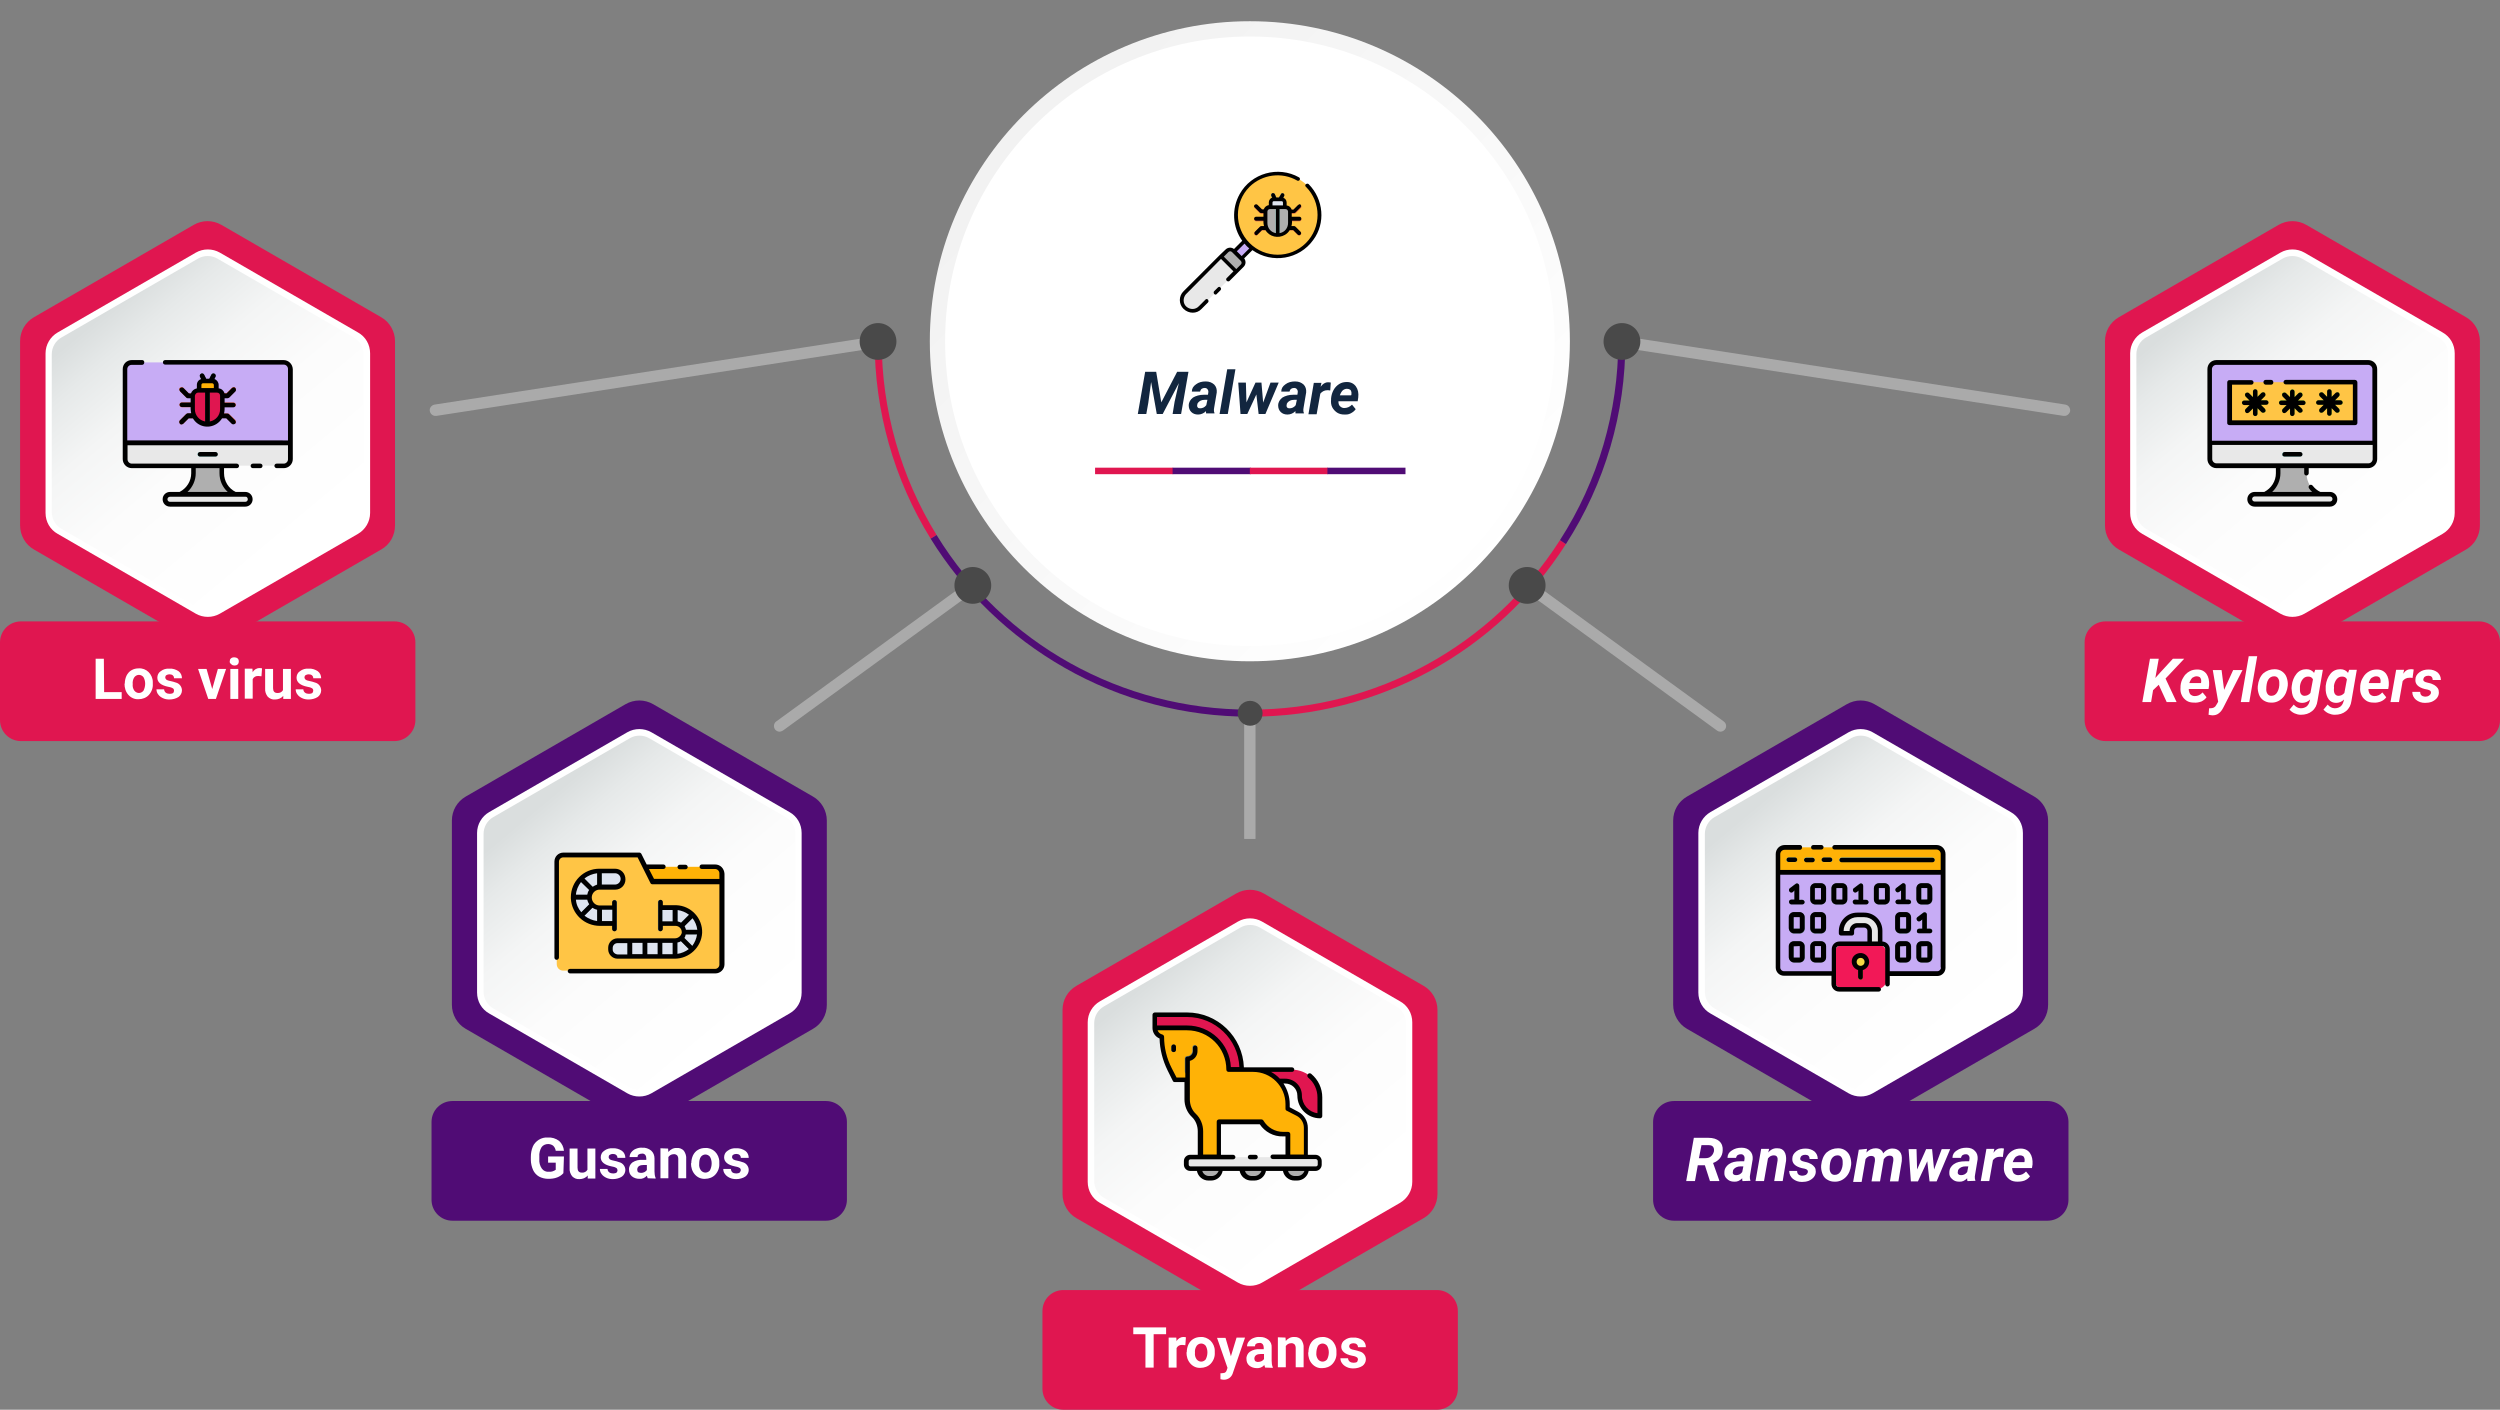 <?xml version="1.0" encoding="utf-8"?>
<!-- Generator: Adobe Illustrator 27.4.1, SVG Export Plug-In . SVG Version: 6.00 Build 0)  -->
<svg version="1.1" id="Capa_1" xmlns="http://www.w3.org/2000/svg" xmlns:xlink="http://www.w3.org/1999/xlink" x="0px" y="0px"
	 viewBox="0 0 883.5 498.2" style="enable-background:new 0 0 883.5 498.2;" xml:space="preserve">
<rect x="0" y="0" width="883.5" height="498.2" fill="#808080" stroke="none"/>
<style type="text/css">
	.st0{fill:url(#Ellipse_5015-2_00000041990925165942051420000003992398102346633404_);}
	.st1{fill:#E01650;}
	.st2{fill:#500C75;}
	.st3{fill:#AAAAAA;}
	.st4{fill:#494949;}
	.st5{fill:#FFFFFF;}
	.st6{fill:url(#Path_164757_00000176013026988903719160000010581771041002701184_);}
	.st7{fill:url(#Path_164817_00000052089606200642780830000012097984573401811621_);}
	.st8{fill:url(#Path_164879_00000160876874919577991890000001201305368133654664_);}
	.st9{fill:url(#Path_164939_00000085962968076857508390000004446522814580520612_);}
	.st10{fill:url(#Path_164999_00000078741612457459327220000006498038387693718957_);}
	.st11{fill:#C7ACF5;}
	.st12{fill:#FFC545;}
	.st13{fill:#E8E8E8;}
	.st14{fill:#AFAFAF;}
	.st15{fill:#94E0DA;}
	.st16{fill:#AFDB35;}
	.st17{fill:#607880;}
	.st18{fill:#DEE4F0;}
	.st19{fill:#DE6246;}
	.st20{fill:#FFB206;}
	.st21{fill:#F21857;}
	.st22{fill:#F4D844;}
	.st23{fill:#12263F;}
</style>
<g id="t8-info1" transform="translate(-10799 8660)">
	<g transform="matrix(1, 0, 0, 1, 10799, -8660)">
		
			<linearGradient id="Ellipse_5015-2_00000128456691628647148270000004554107600613409696_" gradientUnits="userSpaceOnUse" x1="131.463" y1="-129.431" x2="130.508" y2="-128.458" gradientTransform="matrix(3.078 -226.087 226.087 3.078 29166.75 30106.871)">
			<stop  offset="0" style="stop-color:#EDEDED"/>
			<stop  offset="1" style="stop-color:#FFFFFF"/>
		</linearGradient>
		
			<circle id="Ellipse_5015-2_00000101099274865900345910000010515925469140560034_" style="fill:url(#Ellipse_5015-2_00000128456691628647148270000004554107600613409696_);" cx="441.7" cy="120.6" r="113.1"/>
	</g>
	<g id="Group_108201" transform="translate(14142.396 -7985.522)">
		<path id="Path_164690" class="st1" d="M-3014.5-484.1c-13-21-19.8-45.1-19.8-69.8h2.5c0,24.2,6.7,47.9,19.4,68.5L-3014.5-484.1z"
			/>
	</g>
	<g id="Group_108202" transform="translate(14142.396 -7985.522)">
		<path id="Path_164691" class="st2" d="M-2901.7-421.2c-23,0-45.6-5.9-65.5-17.3c-19.3-11-35.6-26.7-47.3-45.6l2.1-1.3
			c23.6,38.5,65.6,61.8,110.7,61.7V-421.2z"/>
	</g>
	<g id="Group_108203" transform="translate(14142.396 -7985.522)">
		<path id="Path_164692" class="st1" d="M-2901.7-421.2v-2.5c44.4,0.1,85.7-22.5,109.6-59.9l2.1,1.4
			C-2814.3-444.1-2856.4-421.1-2901.7-421.2z"/>
	</g>
	<g id="Group_108204" transform="translate(14142.396 -7985.522)">
		<path id="Path_164693" class="st2" d="M-2790-482.2l-2.1-1.4c13.5-21,20.6-45.4,20.6-70.3h2.5
			C-2768.9-528.5-2776.2-503.6-2790-482.2z"/>
	</g>
	<g id="Group_108205" transform="translate(14142.396 -7985.522)">
		<path id="Line_331" class="st3" d="M-2613.8-527.5c-0.1,0-0.2,0-0.3,0l-156.4-24.2c-1.1-0.2-1.8-1.2-1.7-2.3
			c0.2-1.1,1.2-1.8,2.3-1.7l156.4,24.2c1.1,0.2,1.8,1.2,1.7,2.3C-2612-528.3-2612.8-527.5-2613.8-527.5L-2613.8-527.5z"/>
		<path id="Path_164694" class="st4" d="M-2763.7-553.8c0,3.6-2.9,6.5-6.5,6.5s-6.5-2.9-6.5-6.5s2.9-6.5,6.5-6.5
			C-2766.6-560.3-2763.7-557.4-2763.7-553.8z"/>
	</g>
	<g id="Group_108206" transform="translate(14142.396 -7985.522)">
		<path id="Line_332" class="st3" d="M-2735.4-415.9c-0.4,0-0.8-0.1-1.2-0.4l-68.3-49.7c-0.9-0.6-1.1-1.9-0.4-2.8l0,0
			c0.6-0.9,1.9-1.1,2.8-0.4l0,0l68.3,49.7c0.9,0.7,1.1,1.9,0.4,2.8C-2734.2-416.2-2734.8-415.9-2735.4-415.9L-2735.4-415.9z"/>
		<path id="Path_164695" class="st4" d="M-2797.2-467.6c0,3.6-2.9,6.5-6.5,6.5s-6.5-2.9-6.5-6.5s2.9-6.5,6.5-6.5
			C-2800.1-474.1-2797.2-471.2-2797.2-467.6z"/>
	</g>
	<g id="Group_108207" transform="translate(14142.396 -7985.522)">
		<path id="Line_333" class="st3" d="M-2899.7-378h-4v-44.3h4V-378z"/>
		<path id="Path_164696" class="st4" d="M-2897.2-422.4c0,2.5-2,4.4-4.4,4.4c-2.5,0-4.4-2-4.4-4.4l0,0c0-2.5,2-4.4,4.4-4.4l0,0
			C-2899.2-426.8-2897.2-424.8-2897.2-422.4z"/>
	</g>
	<path id="Path_164697" class="st5" d="M11240.7-8647.1c59.5,0,107.7,48.2,107.7,107.7s-48.2,107.7-107.7,107.7l0,0
		c-59.5,0-107.7-48.2-107.7-107.7l0,0C11133-8598.9,11181.2-8647.1,11240.7-8647.1z"/>
	<path id="Path_164698" class="st1" d="M11675.4-8474.3v-65.1c0-3.5-1.9-6.8-4.9-8.5l-56.4-32.6c-3.1-1.8-6.8-1.8-9.9,0l-56.4,32.6
		c-3.1,1.8-4.9,5-4.9,8.5v65.1c0,3.5,1.9,6.8,4.9,8.5l56.4,32.6c3.1,1.8,6.8,1.8,9.9,0l56.4-32.6
		C11673.5-8467.5,11675.4-8470.8,11675.4-8474.3z"/>
	<path id="Rectangle_36078" class="st1" d="M11543.1-8440.4h132c4.1,0,7.4,3.3,7.4,7.4v27.5c0,4.1-3.3,7.4-7.4,7.4h-132
		c-4.1,0-7.4-3.3-7.4-7.4v-27.5C11535.7-8437.1,11539-8440.4,11543.1-8440.4z"/>
	<g id="Group_108210" transform="translate(14142.396 -7985.522)">
		<path id="Path_164756" class="st5" d="M-2475.9-493.2v-56.4c0-3.1-1.6-5.9-4.3-7.4l-48.8-28.2c-2.6-1.5-5.9-1.5-8.5,0l-48.8,28.2
			c-2.6,1.5-4.3,4.3-4.3,7.4v56.4c0,3.1,1.6,5.9,4.3,7.4l48.8,28.2c2.6,1.5,5.9,1.5,8.5,0l48.8-28.2
			C-2477.6-487.3-2475.9-490.1-2475.9-493.2z"/>
		
			<linearGradient id="Path_164757_00000067233252503980584050000011712331167268979074_" gradientUnits="userSpaceOnUse" x1="-6556.216" y1="-126.793" x2="-6556.75" y2="-127.519" gradientTransform="matrix(110.281 0 0 125.227 720518.75 15401.707)">
			<stop  offset="0" style="stop-color:#FFFFFF"/>
			<stop  offset="0.439" style="stop-color:#FCFCFC"/>
			<stop  offset="0.682" style="stop-color:#F4F5F5"/>
			<stop  offset="0.875" style="stop-color:#E6E9E9"/>
			<stop  offset="0.995" style="stop-color:#DADEDE"/>
		</linearGradient>
		<path id="Path_164757" style="fill:url(#Path_164757_00000067233252503980584050000011712331167268979074_);" d="M-2478.2-493.5
			v-55.8c0-2.4-1.3-4.7-3.4-5.9l-48.3-27.9c-2.1-1.2-4.7-1.2-6.8,0l-48.3,27.9c-2.1,1.2-3.4,3.5-3.4,5.9v55.8c0,2.4,1.3,4.7,3.4,5.9
			l48.3,27.9c2.1,1.2,4.7,1.2,6.8,0l48.3-27.9C-2479.5-488.8-2478.2-491-2478.2-493.5z"/>
	</g>
	<path id="Path_164758" class="st2" d="M11522.8-8304.9v-65.1c0-3.5-1.9-6.8-4.9-8.5l-56.4-32.6c-3.1-1.8-6.8-1.8-9.9,0l-56.4,32.6
		c-3.1,1.8-4.9,5-4.9,8.5v65.1c0,3.5,1.9,6.8,4.9,8.5l56.4,32.6c3.1,1.8,6.8,1.8,9.9,0l56.4-32.6
		C11520.9-8298.1,11522.8-8301.3,11522.8-8304.9z"/>
	<path id="Rectangle_36079" class="st2" d="M11390.6-8270.9h132c4.1,0,7.4,3.3,7.4,7.4v27.5c0,4.1-3.3,7.4-7.4,7.4h-132
		c-4.1,0-7.4-3.3-7.4-7.4v-27.5C11383.2-8267.6,11386.5-8270.9,11390.6-8270.9z"/>
	<g id="Group_108212" transform="translate(14142.396 -7985.522)">
		<path id="Path_164816" class="st5" d="M-2628.5-323.7v-56.4c0-3.1-1.6-5.9-4.3-7.4l-48.8-28.2c-2.6-1.5-5.9-1.5-8.5,0l-48.8,28.2
			c-2.6,1.5-4.3,4.3-4.3,7.4v56.4c0,3.1,1.6,5.9,4.3,7.4l48.8,28.2c2.6,1.5,5.9,1.5,8.5,0l48.8-28.2
			C-2630.1-317.8-2628.5-320.6-2628.5-323.7z"/>
		
			<linearGradient id="Path_164817_00000052783367774761702350000015686969050384326534_" gradientUnits="userSpaceOnUse" x1="-6556.215" y1="-126.794" x2="-6556.749" y2="-127.52" gradientTransform="matrix(110.28 0 0 125.226 720364.688 15571.082)">
			<stop  offset="0" style="stop-color:#FFFFFF"/>
			<stop  offset="0.439" style="stop-color:#FCFCFC"/>
			<stop  offset="0.682" style="stop-color:#F4F5F5"/>
			<stop  offset="0.875" style="stop-color:#E6E9E9"/>
			<stop  offset="0.995" style="stop-color:#DADEDE"/>
		</linearGradient>
		<path id="Path_164817" style="fill:url(#Path_164817_00000052783367774761702350000015686969050384326534_);" d="M-2630.7-324
			v-55.8c0-2.4-1.3-4.7-3.4-5.9l-48.3-27.9c-2.1-1.2-4.7-1.2-6.8,0l-48.3,27.9c-2.1,1.2-3.4,3.5-3.4,5.9v55.8c0,2.4,1.3,4.7,3.4,5.9
			l48.3,27.9c2.1,1.2,4.7,1.2,6.8,0l48.3-27.9C-2632-319.3-2630.7-321.6-2630.7-324z"/>
	</g>
	<g id="Group_108213" transform="translate(14142.396 -7985.522)">
		<path id="Line_334" class="st3" d="M-3189.5-527.5c-1,0-1.8-0.7-2-1.7c-0.2-1.1,0.6-2.1,1.7-2.3l0,0l156.4-24.2
			c1.1-0.2,2.1,0.6,2.3,1.7l0,0c0.2,1.1-0.6,2.1-1.7,2.3l0,0l-156.4,24.2C-3189.3-527.5-3189.4-527.5-3189.5-527.5z"/>
		<path id="Path_164818" class="st4" d="M-3039.6-553.8c0,3.6,2.9,6.5,6.5,6.5s6.5-2.9,6.5-6.5s-2.9-6.5-6.5-6.5l0,0
			C-3036.7-560.3-3039.6-557.4-3039.6-553.8z"/>
	</g>
	<g id="Group_108214" transform="translate(14142.396 -7985.522)">
		<path id="Line_335" class="st3" d="M-3067.9-415.9c-0.6,0-1.2-0.3-1.6-0.8c-0.6-0.9-0.5-2.1,0.4-2.8l0,0l68.3-49.7
			c0.9-0.6,2.1-0.5,2.8,0.4l0,0c0.6,0.9,0.5,2.1-0.4,2.8l0,0l-68.3,49.7C-3067.1-416.1-3067.5-415.9-3067.9-415.9z"/>
		<path id="Path_164819" class="st4" d="M-3006.1-467.6c0,3.6,2.9,6.5,6.5,6.5s6.5-2.9,6.5-6.5s-2.9-6.5-6.5-6.5
			C-3003.2-474.1-3006.1-471.2-3006.1-467.6z"/>
	</g>
	<path id="Rectangle_36080" class="st1" d="M10938.4-8398.1h-132c-4.1,0-7.4-3.3-7.4-7.4v-27.5c0-4.1,3.3-7.4,7.4-7.4h132
		c4.1,0,7.4,3.3,7.4,7.4v27.5C10945.8-8401.4,10942.4-8398.1,10938.4-8398.1z"/>
	<path id="Path_165330" class="st5" d="M10835.8-8415.4h6.2v2.4h-9.2v-14.2h2.9L10835.8-8415.4z M10843.1-8418.4
		c0-1,0.2-1.9,0.6-2.8c0.4-0.8,1-1.5,1.7-1.9c0.8-0.5,1.7-0.7,2.6-0.7c1.3-0.1,2.6,0.4,3.5,1.3c0.9,0.9,1.5,2.2,1.5,3.5v0.7
		c0.1,1.4-0.4,2.8-1.4,3.9c-0.9,1-2.3,1.5-3.6,1.5c-1.4,0.1-2.7-0.5-3.6-1.5c-1-1.1-1.4-2.5-1.4-4H10843.1z M10845.9-8418.2
		c-0.1,0.8,0.1,1.6,0.6,2.3c0.4,0.5,1,0.8,1.6,0.8s1.2-0.3,1.6-0.8c0.4-0.8,0.6-1.6,0.6-2.5c0-0.8-0.2-1.6-0.6-2.3
		c-0.4-0.5-1-0.8-1.6-0.8s-1.2,0.3-1.6,0.8C10846-8420,10845.8-8419.1,10845.9-8418.2L10845.9-8418.2z M10860.5-8416
		c0-0.3-0.2-0.7-0.5-0.8c-0.5-0.3-1.1-0.4-1.6-0.5c-2.5-0.5-3.8-1.6-3.8-3.2c0-0.9,0.4-1.8,1.2-2.3c0.9-0.7,2-1,3.1-0.9
		c1.1-0.1,2.3,0.3,3.2,0.9c0.8,0.6,1.2,1.5,1.2,2.5h-2.8c0-0.4-0.1-0.7-0.4-1c-0.3-0.3-0.8-0.4-1.2-0.4s-0.8,0.1-1.1,0.3
		s-0.4,0.5-0.4,0.8s0.2,0.6,0.4,0.8c0.5,0.3,1,0.4,1.5,0.5c0.6,0.1,1.2,0.3,1.8,0.5c1.3,0.3,2.2,1.5,2.2,2.8c0,0.9-0.5,1.8-1.2,2.3
		c-0.9,0.6-2.1,0.9-3.2,0.9c-0.8,0-1.6-0.1-2.4-0.5c-0.6-0.3-1.2-0.7-1.6-1.3c-0.4-0.5-0.6-1.1-0.6-1.8h2.7c0,0.4,0.2,0.9,0.6,1.2
		c0.4,0.3,0.9,0.4,1.4,0.4c0.4,0,0.9-0.1,1.2-0.3C10860.4-8415.3,10860.5-8415.6,10860.5-8416z M10874-8416.5l2-7.1h2.9l-3.6,10.6
		h-2.7l-3.6-10.6h3L10874-8416.5z M10883.2-8413h-2.8v-10.6h2.8V-8413z M10880.2-8426.3c0-0.4,0.1-0.8,0.4-1
		c0.3-0.3,0.7-0.4,1.2-0.4c0.4,0,0.8,0.1,1.2,0.4c0.3,0.3,0.4,0.7,0.4,1c0,0.4-0.1,0.8-0.4,1.1c-0.3,0.3-0.7,0.4-1.1,0.4
		c-0.4,0-0.8-0.1-1.1-0.4C10880.3-8425.6,10880.1-8425.9,10880.2-8426.3L10880.2-8426.3z M10891.4-8421c-0.3,0-0.7-0.1-1-0.1
		c-0.9-0.1-1.7,0.3-2.1,1.1v6.9h-2.8v-10.6h2.7l0.1,1.3c0.4-0.9,1.4-1.5,2.4-1.5c0.3,0,0.6,0,0.9,0.1L10891.4-8421z M10899.1-8414.1
		c-0.7,0.9-1.8,1.3-2.9,1.3c-1,0.1-1.9-0.3-2.6-1c-0.6-0.8-1-1.8-0.9-2.9v-6.9h2.8v6.8c0,1.1,0.5,1.7,1.5,1.7c0.8,0.1,1.6-0.3,2-1
		v-7.5h2.8v10.6h-2.7L10899.1-8414.1z M10909.7-8416c0-0.3-0.2-0.7-0.5-0.8c-0.5-0.3-1.1-0.4-1.6-0.5c-2.5-0.5-3.8-1.6-3.8-3.2
		c0-0.9,0.4-1.8,1.2-2.3c0.9-0.7,2-1,3.1-0.9c1.1-0.1,2.3,0.3,3.2,0.9c0.8,0.6,1.2,1.5,1.2,2.5h-2.8c0-0.4-0.1-0.7-0.4-1
		c-0.3-0.3-0.8-0.4-1.2-0.4s-0.8,0.1-1.1,0.3s-0.4,0.5-0.4,0.8s0.2,0.6,0.4,0.8c0.5,0.3,1,0.4,1.5,0.5c0.6,0.1,1.2,0.3,1.8,0.5
		c1.3,0.3,2.2,1.5,2.2,2.8c0,0.9-0.5,1.8-1.2,2.3c-0.9,0.6-2.1,0.9-3.2,0.9c-0.8,0-1.6-0.1-2.4-0.5c-0.6-0.3-1.2-0.7-1.6-1.3
		c-0.4-0.5-0.6-1.1-0.6-1.8h2.7c0,0.4,0.2,0.9,0.6,1.2c0.4,0.3,0.9,0.4,1.4,0.4c0.4,0,0.9-0.1,1.2-0.3
		C10909.5-8415.3,10909.7-8415.6,10909.7-8416z"/>
	<path id="Rectangle_36081" class="st2" d="M11090.9-8228.6h-132c-4.1,0-7.4-3.3-7.4-7.4v-27.5c0-4.1,3.3-7.4,7.4-7.4h132
		c4.1,0,7.4,3.3,7.4,7.4v27.5C11098.3-8232,11095-8228.6,11090.9-8228.6z"/>
	<path id="Path_165329" class="st5" d="M10998.1-8245.4c-0.6,0.7-1.4,1.2-2.2,1.5c-1,0.4-2.1,0.5-3.2,0.5c-1.1,0-2.3-0.3-3.2-0.8
		s-1.7-1.4-2.1-2.3c-0.5-1.1-0.8-2.4-0.8-3.6v-1c0-1.3,0.2-2.5,0.7-3.7c0.4-1,1.2-1.8,2.1-2.4c1-0.6,2.1-0.9,3.2-0.8
		c1.4-0.1,2.8,0.3,4,1.2c1,0.9,1.6,2.2,1.7,3.5h-2.9c-0.1-0.7-0.4-1.3-0.9-1.8c-0.5-0.4-1.2-0.6-1.8-0.6c-0.9,0-1.8,0.4-2.3,1.1
		c-0.6,1-0.9,2.2-0.8,3.3v0.9c-0.1,1.2,0.2,2.4,0.9,3.4c0.6,0.8,1.5,1.2,2.5,1.1c0.8,0.1,1.7-0.2,2.4-0.7v-2.5h-2.7v-2.2h5.6
		L10998.1-8245.4z M11006.7-8244.6c-0.7,0.9-1.8,1.3-2.9,1.3c-1,0.1-1.9-0.3-2.6-1c-0.6-0.8-1-1.8-0.9-2.9v-6.9h2.8v6.8
		c0,1.1,0.5,1.7,1.5,1.7c0.8,0.1,1.6-0.3,2-1v-7.5h2.8v10.6h-2.7L11006.7-8244.6z M11017.2-8246.5c0-0.3-0.2-0.7-0.5-0.8
		c-0.5-0.3-1.1-0.4-1.6-0.5c-2.5-0.5-3.8-1.6-3.8-3.2c0-0.9,0.4-1.8,1.2-2.3c0.9-0.7,2-1,3.1-0.9c1.1-0.1,2.3,0.3,3.2,0.9
		c0.8,0.6,1.2,1.5,1.2,2.5h-2.8c0-0.4-0.1-0.7-0.4-1c-0.3-0.3-0.8-0.4-1.2-0.4s-0.8,0.1-1.1,0.3s-0.4,0.5-0.4,0.8s0.2,0.6,0.4,0.8
		c0.5,0.3,1,0.4,1.5,0.5c0.6,0.1,1.2,0.3,1.8,0.5c1.3,0.3,2.2,1.5,2.2,2.8c0,0.9-0.5,1.8-1.2,2.3c-0.9,0.6-2.1,0.9-3.2,0.9
		c-0.8,0-1.6-0.1-2.4-0.5c-0.6-0.3-1.2-0.7-1.6-1.3c-0.4-0.5-0.6-1.1-0.6-1.8h2.7c0,0.4,0.2,0.9,0.6,1.2c0.4,0.3,0.9,0.4,1.4,0.4
		c0.4,0,0.9-0.1,1.2-0.3C11017.1-8245.9,11017.3-8246.2,11017.2-8246.5z M11027.9-8243.6c-0.1-0.3-0.2-0.6-0.3-0.9
		c-0.7,0.8-1.7,1.2-2.7,1.1c-0.9,0-1.9-0.3-2.6-0.9c-0.7-0.6-1-1.4-1-2.3c-0.1-1,0.4-2,1.2-2.6c1.1-0.7,2.3-1,3.6-0.9h1.3v-0.6
		c0-0.4-0.1-0.8-0.4-1.2c-0.3-0.3-0.7-0.5-1.2-0.4c-0.4,0-0.8,0.1-1.1,0.3s-0.4,0.6-0.4,0.9h-2.8c0-0.6,0.2-1.2,0.6-1.7
		c0.4-0.5,1-1,1.6-1.2c0.7-0.3,1.5-0.5,2.3-0.4c1.1-0.1,2.2,0.3,3.1,1c0.8,0.7,1.2,1.7,1.2,2.8v4.6c0,0.8,0.1,1.6,0.4,2.3v0.2
		L11027.9-8243.6L11027.9-8243.6z M11025.6-8245.5c0.4,0,0.8-0.1,1.2-0.3c0.3-0.2,0.6-0.4,0.8-0.7v-1.8h-1.1c-1.4,0-2.2,0.5-2.3,1.5
		v0.2c0,0.3,0.1,0.7,0.4,0.9C11024.9-8245.6,11025.2-8245.5,11025.6-8245.5z M11035.1-8254.1l0.1,1.2c0.7-0.9,1.9-1.5,3-1.4
		c0.9-0.1,1.9,0.3,2.5,1c0.6,0.9,0.9,1.9,0.8,2.9v6.8h-2.8v-6.8c0-0.5-0.1-0.9-0.4-1.3c-0.4-0.3-0.8-0.5-1.3-0.4
		c-0.7,0-1.4,0.4-1.8,1v7.5h-2.8v-10.6L11035.1-8254.1z M11043.3-8248.9c0-1,0.2-1.9,0.6-2.8c0.4-0.8,1-1.5,1.7-1.9
		c0.8-0.5,1.7-0.7,2.6-0.7c1.3-0.1,2.6,0.4,3.5,1.3c0.9,0.9,1.5,2.2,1.5,3.5v0.7c0.1,1.4-0.4,2.8-1.4,3.9c-0.9,1-2.3,1.5-3.6,1.5
		c-1.4,0.1-2.7-0.5-3.6-1.5c-1-1.1-1.4-2.5-1.4-4H11043.3z M11046.1-8248.7c-0.1,0.8,0.1,1.6,0.6,2.3c0.4,0.5,1,0.8,1.6,0.8
		s1.2-0.3,1.6-0.8c0.4-0.8,0.6-1.6,0.6-2.5c0-0.8-0.2-1.6-0.6-2.3c-0.4-0.5-1-0.8-1.6-0.8s-1.2,0.3-1.6,0.8
		C11046.2-8250.5,11046.1-8249.6,11046.1-8248.7L11046.1-8248.7z M11060.8-8246.5c0-0.3-0.2-0.7-0.5-0.8c-0.5-0.3-1.1-0.4-1.6-0.5
		c-2.5-0.5-3.8-1.6-3.8-3.2c0-0.9,0.4-1.8,1.2-2.3c0.9-0.7,2-1,3.1-0.9c1.1-0.1,2.3,0.3,3.2,0.9c0.8,0.6,1.2,1.5,1.2,2.5h-2.8
		c0-0.4-0.1-0.7-0.4-1c-0.3-0.3-0.8-0.4-1.2-0.4s-0.8,0.1-1.1,0.3s-0.4,0.5-0.4,0.8s0.2,0.6,0.4,0.8c0.5,0.3,1,0.4,1.5,0.5
		c0.6,0.1,1.2,0.3,1.8,0.5c1.3,0.3,2.2,1.5,2.2,2.8c0,0.9-0.5,1.8-1.2,2.3c-0.9,0.6-2.1,0.9-3.2,0.9c-0.8,0-1.6-0.1-2.4-0.5
		c-0.6-0.3-1.2-0.7-1.6-1.3c-0.4-0.5-0.6-1.1-0.6-1.8h2.7c0,0.4,0.2,0.9,0.5,1.2c0.4,0.3,0.9,0.4,1.4,0.4c0.4,0,0.9-0.1,1.2-0.3
		C11060.6-8245.9,11060.8-8246.2,11060.8-8246.5z"/>
	<path id="Path_164820" class="st1" d="M11307-8238v-65.1c0-3.5-1.9-6.8-4.9-8.5l-56.4-32.6c-3.1-1.8-6.8-1.8-9.9,0l-56.4,32.6
		c-3.1,1.8-4.9,5-4.9,8.5v65.1c0,3.5,1.9,6.8,4.9,8.5l56.4,32.6c3.1,1.8,6.8,1.8,9.9,0l56.4-32.6
		C11305.1-8231.2,11307-8234.5,11307-8238z"/>
	<path id="Rectangle_36082" class="st1" d="M11174.8-8204.1h132c4.1,0,7.4,3.3,7.4,7.4v27.5c0,4.1-3.3,7.4-7.4,7.4h-132
		c-4.1,0-7.4-3.3-7.4-7.4v-27.5C11167.4-8200.8,11170.7-8204.1,11174.8-8204.1z"/>
	<g id="Group_108216" transform="translate(14142.396 -7985.522)">
		<path id="Path_164878" class="st5" d="M-2844.3-256.8v-56.4c0-3.1-1.6-5.9-4.3-7.4l-48.8-28.2c-2.6-1.5-5.9-1.5-8.5,0l-48.8,28.2
			c-2.6,1.5-4.3,4.3-4.3,7.4v56.4c0,3.1,1.6,5.9,4.3,7.4l48.8,28.2c2.6,1.5,5.9,1.5,8.5,0l48.8-28.2
			C-2845.9-251-2844.3-253.8-2844.3-256.8z"/>
		
			<linearGradient id="Path_164879_00000041288095650195610580000005533062952940675767_" gradientUnits="userSpaceOnUse" x1="-6556.216" y1="-126.794" x2="-6556.75" y2="-127.52" gradientTransform="matrix(110.281 0 0 125.227 720150.438 15638.053)">
			<stop  offset="0" style="stop-color:#FFFFFF"/>
			<stop  offset="0.439" style="stop-color:#FCFCFC"/>
			<stop  offset="0.682" style="stop-color:#F4F5F5"/>
			<stop  offset="0.875" style="stop-color:#E6E9E9"/>
			<stop  offset="0.995" style="stop-color:#DADEDE"/>
		</linearGradient>
		<path id="Path_164879" style="fill:url(#Path_164879_00000041288095650195610580000005533062952940675767_);" d="M-2846.5-257.1
			v-55.8c0-2.4-1.3-4.7-3.4-5.9l-48.3-27.9c-2.1-1.2-4.7-1.2-6.8,0l-48.3,27.9c-2.1,1.2-3.4,3.5-3.4,5.9v55.8c0,2.4,1.3,4.7,3.4,5.9
			l48.3,27.9c2.1,1.2,4.7,1.2,6.8,0l48.3-27.9C-2847.8-252.4-2846.5-254.7-2846.5-257.1z"/>
	</g>
	<path id="Path_165328" class="st5" d="M11211.1-8188.5h-4.4v11.8h-2.9v-11.8h-4.3v-2.4h11.6L11211.1-8188.5z M11217.9-8184.6
		c-0.3,0-0.7-0.1-1-0.1c-0.9-0.1-1.7,0.3-2.1,1.1v6.9h-2.8v-10.6h2.7l0.1,1.3c0.4-0.9,1.4-1.5,2.4-1.5c0.3,0,0.6,0,0.9,0.1
		L11217.9-8184.6z M11218.4-8182.1c0-1,0.2-1.9,0.6-2.8c0.4-0.8,1-1.5,1.7-1.9c0.8-0.5,1.7-0.7,2.6-0.7c1.3-0.1,2.5,0.4,3.5,1.3
		c0.9,0.9,1.5,2.2,1.5,3.5v0.7c0.1,1.4-0.4,2.8-1.4,3.9c-0.9,1-2.3,1.5-3.6,1.5c-1.4,0.1-2.7-0.5-3.6-1.5c-1-1.1-1.4-2.5-1.4-4l0,0
		H11218.4z M11221.3-8181.9c-0.1,0.8,0.1,1.6,0.6,2.3c0.4,0.5,1,0.8,1.6,0.8s1.2-0.3,1.6-0.8c0.4-0.8,0.6-1.6,0.6-2.5
		c0-0.8-0.2-1.6-0.6-2.3c-0.4-0.5-1-0.8-1.6-0.8s-1.2,0.3-1.6,0.8C11221.4-8183.6,11221.2-8182.8,11221.3-8181.9z M11234-8180.7
		l2-6.6h3l-4.2,12.2l-0.2,0.6c-0.5,1.3-1.7,2.1-3.1,2.1c-0.4,0-0.8-0.1-1.2-0.2v-2.1h0.4c0.4,0,0.8-0.1,1.2-0.2
		c0.3-0.2,0.5-0.5,0.6-0.8l0.3-0.9l-3.7-10.6h3L11234-8180.7z M11246.1-8176.7c-0.1-0.3-0.2-0.6-0.3-0.9c-0.7,0.8-1.7,1.2-2.7,1.1
		c-0.9,0-1.9-0.3-2.6-0.9c-0.7-0.6-1-1.4-1-2.3c-0.1-1,0.4-2,1.2-2.6c1.1-0.7,2.3-1,3.6-0.9h1.3v-0.6c0-0.4-0.1-0.8-0.4-1.2
		c-0.3-0.3-0.7-0.5-1.2-0.4c-0.4,0-0.8,0.1-1.1,0.3c-0.3,0.2-0.4,0.6-0.4,0.9h-2.8c0-0.6,0.2-1.2,0.6-1.7c0.4-0.5,1-1,1.6-1.2
		c0.7-0.3,1.5-0.5,2.3-0.4c1.1-0.1,2.2,0.3,3.1,1c0.8,0.7,1.2,1.7,1.1,2.8v4.6c0,0.8,0.1,1.6,0.4,2.3v0.2L11246.1-8176.7
		L11246.1-8176.7z M11243.7-8178.7c0.4,0,0.8-0.1,1.2-0.3c0.3-0.2,0.6-0.4,0.8-0.7v-1.8h-1.1c-1.4,0-2.2,0.5-2.3,1.5v0.2
		c0,0.3,0.1,0.6,0.4,0.9C11243-8178.8,11243.4-8178.6,11243.7-8178.7z M11253.3-8187.3l0.1,1.2c0.7-0.9,1.9-1.5,3-1.4
		c0.9-0.1,1.9,0.3,2.5,1c0.6,0.9,0.9,1.9,0.8,2.9v6.8h-2.8v-6.8c0-0.5-0.1-0.9-0.4-1.3c-0.4-0.3-0.8-0.5-1.3-0.4
		c-0.7,0-1.4,0.4-1.8,1v7.5h-2.8v-10.6L11253.3-8187.3z M11261.4-8182.1c0-1,0.2-1.9,0.6-2.8c0.4-0.8,1-1.5,1.7-1.9
		c0.8-0.5,1.7-0.7,2.6-0.7c1.3-0.1,2.5,0.4,3.5,1.3c0.9,1,1.5,2.2,1.5,3.6v0.7c0.1,1.4-0.4,2.8-1.4,3.9c-0.9,1-2.3,1.5-3.6,1.5
		c-1.4,0.1-2.7-0.5-3.6-1.5c-1-1.1-1.4-2.5-1.4-4L11261.4-8182.1z M11264.2-8181.9c-0.1,0.8,0.1,1.6,0.6,2.3c0.4,0.5,1,0.8,1.6,0.8
		s1.2-0.3,1.6-0.8c0.4-0.8,0.6-1.6,0.6-2.5c0-0.8-0.2-1.6-0.6-2.3c-0.4-0.5-1-0.8-1.6-0.8s-1.2,0.3-1.6,0.8
		C11264.4-8183.6,11264.2-8182.7,11264.2-8181.9L11264.2-8181.9z M11278.9-8179.6c0-0.3-0.2-0.7-0.5-0.8c-0.5-0.3-1.1-0.4-1.6-0.5
		c-2.5-0.5-3.8-1.6-3.8-3.2c0-0.9,0.4-1.8,1.2-2.3c0.9-0.7,2-1,3.1-0.9c1.1-0.1,2.3,0.3,3.2,0.9c0.8,0.6,1.2,1.5,1.2,2.5h-2.8
		c0-0.4-0.1-0.7-0.4-1c-0.3-0.3-0.8-0.4-1.2-0.4s-0.8,0.1-1.1,0.3c-0.3,0.2-0.4,0.5-0.4,0.8s0.2,0.6,0.4,0.8c0.5,0.3,1,0.4,1.5,0.5
		c0.6,0.1,1.2,0.3,1.8,0.5c1.3,0.3,2.2,1.5,2.2,2.8c0,0.9-0.5,1.8-1.2,2.3c-0.9,0.6-2.1,0.9-3.2,0.9c-0.8,0-1.6-0.1-2.4-0.5
		c-0.6-0.3-1.2-0.7-1.6-1.3c-0.4-0.5-0.6-1.1-0.6-1.8h2.7c0,0.4,0.2,0.9,0.6,1.2c0.4,0.3,0.9,0.4,1.4,0.4c0.4,0,0.9-0.1,1.2-0.3
		C11278.7-8179,11278.9-8179.3,11278.9-8179.6z"/>
	<g id="Group_108217" transform="translate(14142.498 -7972.522)">
		<rect id="Rectangle_36083" x="-2956.5" y="-522.2" class="st1" width="27.6" height="2.3"/>
		<rect id="Rectangle_36084" x="-2929.1" y="-522.2" class="st2" width="27.6" height="2.3"/>
		<rect id="Rectangle_36085" x="-2901.8" y="-522.2" class="st1" width="27.6" height="2.3"/>
		<rect id="Rectangle_36086" x="-2874.4" y="-522.2" class="st2" width="27.6" height="2.3"/>
	</g>
	<path id="Path_164880" class="st1" d="M10938.6-8474.3v-65.1c0-3.5-1.9-6.8-4.9-8.5l-56.4-32.6c-3.1-1.8-6.8-1.8-9.9,0l-56.4,32.6
		c-3.1,1.8-4.9,5-4.9,8.5v65.1c0,3.5,1.9,6.8,4.9,8.5l56.4,32.6c3.1,1.8,6.8,1.8,9.9,0l56.4-32.6
		C10936.8-8467.5,10938.6-8470.8,10938.6-8474.3z"/>
	<g id="Group_108219" transform="translate(14142.396 -7985.522)">
		<path id="Path_164938" class="st5" d="M-3212.6-493.2v-56.4c0-3.1-1.6-5.9-4.3-7.4l-48.8-28.2c-2.6-1.5-5.9-1.5-8.5,0L-3323-557
			c-2.6,1.5-4.3,4.3-4.3,7.4v56.4c0,3.1,1.6,5.9,4.3,7.4l48.8,28.2c2.6,1.5,5.9,1.5,8.5,0l48.8-28.2
			C-3214.3-487.3-3212.6-490.1-3212.6-493.2z"/>
		
			<linearGradient id="Path_164939_00000057131062123752313120000017820929660399252632_" gradientUnits="userSpaceOnUse" x1="-6556.216" y1="-126.794" x2="-6556.75" y2="-127.52" gradientTransform="matrix(110.281 0 0 125.227 719782.062 15401.707)">
			<stop  offset="0" style="stop-color:#FFFFFF"/>
			<stop  offset="0.439" style="stop-color:#FCFCFC"/>
			<stop  offset="0.682" style="stop-color:#F4F5F5"/>
			<stop  offset="0.875" style="stop-color:#E6E9E9"/>
			<stop  offset="0.995" style="stop-color:#DADEDE"/>
		</linearGradient>
		<path id="Path_164939" style="fill:url(#Path_164939_00000057131062123752313120000017820929660399252632_);" d="M-3214.9-493.5
			v-55.8c0-2.4-1.3-4.7-3.4-5.9l-48.3-27.9c-2.1-1.2-4.7-1.2-6.8,0l-48.3,27.9c-2.1,1.2-3.4,3.5-3.4,5.9v55.8c0,2.4,1.3,4.7,3.4,5.9
			l48.3,27.9c2.1,1.2,4.7,1.2,6.8,0l48.3-27.9C-3216.2-488.8-3214.9-491-3214.9-493.5z"/>
	</g>
	<path id="Path_164940" class="st2" d="M11091.2-8304.9v-65.1c0-3.5-1.9-6.8-4.9-8.5l-56.4-32.6c-3.1-1.8-6.8-1.8-9.9,0l-56.4,32.6
		c-3.1,1.8-4.9,5-4.9,8.5v65.1c0,3.5,1.9,6.8,4.9,8.5l56.4,32.6c3.1,1.8,6.8,1.8,9.9,0l56.4-32.6
		C11089.3-8298.1,11091.2-8301.3,11091.2-8304.9z"/>
	<g id="Group_108221" transform="translate(14142.396 -7985.522)">
		<path id="Path_164998" class="st5" d="M-3060.1-323.7v-56.4c0-3.1-1.6-5.9-4.3-7.4l-48.8-28.2c-2.6-1.5-5.9-1.5-8.5,0l-48.8,28.2
			c-2.6,1.5-4.3,4.3-4.3,7.4v56.4c0,3.1,1.6,5.9,4.3,7.4l48.8,28.2c2.6,1.5,5.9,1.5,8.5,0l48.8-28.2
			C-3061.7-317.8-3060.1-320.6-3060.1-323.7z"/>
		
			<linearGradient id="Path_164999_00000140735642995423906220000017992706653469091753_" gradientUnits="userSpaceOnUse" x1="-6556.216" y1="-126.793" x2="-6556.751" y2="-127.519" gradientTransform="matrix(110.279 0 0 125.226 719928.125 15571.082)">
			<stop  offset="0" style="stop-color:#FFFFFF"/>
			<stop  offset="0.439" style="stop-color:#FCFCFC"/>
			<stop  offset="0.682" style="stop-color:#F4F5F5"/>
			<stop  offset="0.875" style="stop-color:#E6E9E9"/>
			<stop  offset="0.995" style="stop-color:#DADEDE"/>
		</linearGradient>
		<path id="Path_164999" style="fill:url(#Path_164999_00000140735642995423906220000017992706653469091753_);" d="M-3062.3-324
			v-55.8c0-2.4-1.3-4.7-3.4-5.9l-48.3-27.9c-2.1-1.2-4.7-1.2-6.8,0l-48.3,27.9c-2.1,1.2-3.4,3.5-3.4,5.9v55.8c0,2.4,1.3,4.7,3.4,5.9
			l48.3,27.9c2.1,1.2,4.7,1.2,6.8,0l48.3-27.9C-3063.6-319.3-3062.3-321.6-3062.3-324z"/>
	</g>
	<g id="contrasena" transform="translate(11579.1 -8541.583)">
		<g id="Group_108229" transform="translate(0.82 9.65)">
			<path id="Path_165000" class="st11" d="M2.3,0H56c1.3,0,2.3,1,2.3,2.3l0,0v26.1H0V2.3C0,1,1,0,2.3,0z"/>
			<path id="Path_165001" class="st12" d="M7,7h44.3v14.4H7V7z"/>
			<path id="Path_165002" class="st13" d="M0,28.4h58.4v5.8c0,1.3-1,2.3-2.3,2.3l0,0H2.3c-1.3,0-2.3-1-2.3-2.3l0,0V28.4z"/>
			<path id="Path_165003" class="st14" d="M38.9,46.6H19.5c2.9-1.3,4.7-4.2,4.7-7.4v-2.7h10v2.7C34.2,42.4,36,45.3,38.9,46.6
				L38.9,46.6z"/>
			<path id="Rectangle_36087" class="st13" d="M15.9,46.6h26.6c1,0,1.7,0.8,1.7,1.7l0,0c0,1-0.8,1.7-1.7,1.7H15.9
				c-1,0-1.7-0.8-1.7-1.7l0,0C14.1,47.4,14.9,46.6,15.9,46.6z"/>
			<path id="Path_165004" class="st15" d="M31.9,33.3h-5.5c-0.5,0-0.8-0.4-0.8-0.8c0-0.5,0.4-0.8,0.8-0.8h5.5c0.5,0,0.8,0.4,0.8,0.8
				C32.8,32.9,32.4,33.3,31.9,33.3z"/>
			<g id="Group_108228" transform="translate(11.328 9.492)">
				<path id="Path_165005" class="st16" d="M21.8,3.9h-1.9l1.4-1.4c0.3-0.3,0.3-0.8,0-1.2C21,1,20.5,1,20.1,1.3l-1.4,1.4V0.8
					c0-0.5-0.4-0.8-0.8-0.8S17,0.4,17,0.8v1.9l-1.4-1.4c-0.3-0.3-0.8-0.3-1.2,0c-0.3,0.3-0.3,0.8,0,1.2l1.4,1.4h-1.9
					c-0.5,0-0.8,0.4-0.8,0.8s0.4,0.8,0.8,0.8h1.9l-1.4,1.4c-0.3,0.3-0.3,0.8,0,1.2c0.3,0.3,0.8,0.3,1.2,0L17,6.7v1.9
					c0,0.5,0.4,0.8,0.8,0.8s0.8-0.4,0.8-0.8V6.7L20,8.1c0.3,0.3,0.8,0.3,1.2,0c0.3-0.3,0.3-0.8,0-1.2l-1.4-1.4h1.9
					c0.5,0,0.8-0.4,0.8-0.8S22.2,3.9,21.8,3.9L21.8,3.9z"/>
				<path id="Path_165006" class="st16" d="M34.9,3.9H33l1.4-1.4c0.3-0.3,0.3-0.8,0-1.2c-0.3-0.3-0.8-0.3-1.2,0l-1.4,1.4V0.8
					C31.8,0.4,31.4,0,31,0c-0.5,0-0.8,0.4-0.8,0.8v1.9l-1.4-1.4C28.5,1,28,1,27.6,1.3c-0.3,0.3-0.3,0.8,0,1.2L29,3.9h-1.9
					c-0.5,0-0.8,0.4-0.8,0.8s0.4,0.8,0.8,0.8H29l-1.4,1.4c-0.3,0.3-0.3,0.8,0,1.2c0.3,0.3,0.8,0.3,1.2,0l1.4-1.4v1.9
					c0,0.5,0.4,0.8,0.8,0.8c0.5,0,0.8-0.4,0.8-0.8V6.7l1.4,1.4c0.3,0.3,0.8,0.3,1.2,0c0.3-0.3,0.3-0.8,0-1.2L33,5.5h1.9
					c0.5,0,0.8-0.4,0.8-0.8S35.3,3.9,34.9,3.9L34.9,3.9z"/>
				<path id="Path_165007" class="st16" d="M8.6,3.9H6.7l1.4-1.4c0.3-0.3,0.3-0.8,0-1.2C7.8,1,7.3,1,6.9,1.3L5.5,2.7V0.8
					C5.5,0.4,5.2,0,4.7,0C4.3,0,3.9,0.4,3.9,0.8v1.9L2.5,1.4c-0.3-0.3-0.8-0.3-1.2,0C1,1.7,1,2.2,1.3,2.6L2.7,4H0.8
					C0.4,3.9,0,4.3,0,4.7s0.4,0.8,0.8,0.8l0,0h1.9L1.4,6.9c-0.3,0.3-0.3,0.8,0,1.2c0.3,0.3,0.8,0.3,1.2,0L4,6.7v1.9
					c0,0.5,0.4,0.8,0.8,0.8c0.5,0,0.8-0.4,0.8-0.8V6.7L7,8.1c0.3,0.3,0.8,0.3,1.2,0c0.3-0.3,0.3-0.8,0-1.2L6.7,5.5h1.9
					c0.5,0,0.8-0.4,0.8-0.8S9.1,3.9,8.6,3.9L8.6,3.9z"/>
			</g>
		</g>
		<g id="Group_108230" transform="translate(0 8.83)">
			<path id="Path_165008" d="M56.8,0H3.2C1.4,0,0,1.4,0,3.2V35c0,1.7,1.4,3.2,3.2,3.2h21V40c0,2.8-1.6,5.3-4.1,6.6h-3.4
				c-1.4,0-2.6,1.1-2.6,2.6c0,1.4,1.1,2.6,2.6,2.6h26.6c1.4,0,2.6-1.1,2.6-2.6c0-1.4-1.1-2.6-2.6-2.6h-3.4c-1.1-0.5-2-1.3-2.7-2.2
				c-0.3-0.4-0.8-0.4-1.1-0.2c-0.4,0.3-0.4,0.8-0.2,1.1c0.3,0.5,0.7,0.9,1.1,1.3H22.9c1.8-1.7,2.9-4.1,2.9-6.6v-1.8h8.4V40
				c0,0.5,0.4,0.8,0.8,0.8s0.8-0.4,0.8-0.8v-1.8h21c1.7,0,3.2-1.4,3.2-3.2V3.2C60,1.4,58.6,0,56.8,0z M39.7,48.2h3.6
				c0.5,0,0.9,0.4,0.9,0.9S43.8,50,43.3,50H16.7c-0.5,0-0.9-0.4-0.9-0.9s0.4-0.9,0.9-0.9H39.7z M1.6,3.2c0-0.8,0.7-1.5,1.5-1.5h53.7
				c0.8,0,1.5,0.7,1.5,1.5v25.3H1.6V3.2z M58.4,35c0,0.8-0.7,1.5-1.5,1.5H3.2c-0.8,0-1.5-0.7-1.5-1.5v-5h56.7V35z"/>
			<path id="Path_165009" d="M52.1,7H27.7c-0.5,0-0.8,0.4-0.8,0.8c0,0.5,0.4,0.8,0.8,0.8l0,0h23.7v12.7H8.7V8.7h6.8
				c0.5,0,0.8-0.4,0.8-0.8c0-0.5-0.4-0.8-0.8-0.8H7.9C7.4,7,7,7.4,7,7.9v14.4C7,22.7,7.4,23,7.9,23h44.3c0.5,0,0.8-0.4,0.8-0.8V7.9
				C53,7.4,52.6,7,52.1,7C52.2,7,52.1,7,52.1,7z"/>
			<path id="Path_165010" d="M20.6,8.7h1.9c0.5,0,0.8-0.4,0.8-0.8C23.3,7.4,23,7,22.5,7h-1.9c-0.5,0-0.8,0.4-0.8,0.8
				C19.8,8.3,20.2,8.7,20.6,8.7z"/>
			<path id="Path_165011" d="M27.3,34.1h5.5c0.5,0,0.8-0.4,0.8-0.8c0-0.5-0.4-0.8-0.8-0.8h-5.5c-0.5,0-0.8,0.4-0.8,0.8
				C26.4,33.8,26.8,34.1,27.3,34.1z"/>
			<path id="Path_165012" d="M26.1,15.9H28l-1.4,1.4c-0.3,0.3-0.3,0.8,0,1.2s0.8,0.3,1.2,0l1.4-1.4V19c0,0.5,0.4,0.8,0.8,0.8
				s0.8-0.4,0.8-0.8v-2l1.4,1.4c0.3,0.3,0.8,0.3,1.2,0s0.3-0.8,0-1.2L32,15.9h1.9c0.5,0,0.8-0.4,0.8-0.8s-0.4-0.8-0.8-0.8H32
				l1.4-1.4c0.3-0.3,0.3-0.8,0-1.2c-0.3-0.3-0.8-0.3-1.2,0l-1.4,1.4v-1.9c0-0.5-0.4-0.8-0.8-0.8s-0.8,0.4-0.8,0.8v1.9l-1.4-1.4
				c-0.3-0.3-0.8-0.3-1.2,0c-0.3,0.3-0.3,0.8,0,1.2l1.4,1.4h-1.9c-0.5,0-0.8,0.4-0.8,0.8S25.6,15.9,26.1,15.9L26.1,15.9z"/>
			<path id="Path_165013" d="M38.4,15c0,0.5,0.4,0.8,0.8,0.8h1.9l-1.4,1.4c-0.3,0.3-0.3,0.8,0,1.2c0.3,0.3,0.8,0.3,1.2,0l1.4-1.4
				v1.9c0,0.5,0.4,0.8,0.8,0.8c0.5,0,0.8-0.4,0.8-0.8V17l1.4,1.4c0.3,0.3,0.8,0.3,1.2,0c0.3-0.3,0.3-0.8,0-1.2l-1.4-1.4H47
				c0.5,0,0.8-0.4,0.8-0.8s-0.4-0.8-0.8-0.8h-1.9l1.4-1.4c0.3-0.3,0.3-0.8,0-1.2c-0.3-0.3-0.8-0.3-1.2,0l0,0L43.9,13v-1.9
				c0-0.5-0.4-0.8-0.8-0.8c-0.5,0-0.8,0.4-0.8,0.8V13l-1.4-1.4c-0.3-0.3-0.8-0.3-1.2,0c-0.3,0.3-0.3,0.8,0,1.2l1.4,1.4h-1.9
				C38.8,14.2,38.4,14.6,38.4,15L38.4,15z"/>
			<path id="Path_165014" d="M16.1,13.1l-1.4-1.4c-0.3-0.3-0.8-0.3-1.2,0c-0.3,0.3-0.3,0.8,0,1.2l1.4,1.4H13c-0.5,0-0.8,0.4-0.8,0.8
				s0.4,0.8,0.8,0.8l0,0h1.9l-1.4,1.4c-0.3,0.3-0.3,0.8,0,1.2s0.8,0.3,1.2,0l1.4-1.4V19c0,0.5,0.4,0.8,0.8,0.8
				c0.5,0,0.8-0.4,0.8-0.8v-2l1.4,1.4c0.3,0.3,0.8,0.3,1.2,0s0.3-0.8,0-1.2l-1.4-1.4h1.9c0.5,0,0.8-0.4,0.8-0.8s-0.4-0.8-0.8-0.8
				h-1.9l1.4-1.4c0.3-0.3,0.3-0.8,0-1.2c-0.3-0.3-0.8-0.3-1.2,0L17.7,13v-1.9c0-0.5-0.4-0.8-0.8-0.8c-0.5,0-0.8,0.4-0.8,0.8V13.1z"
				/>
		</g>
	</g>
	<g id="deteccion" transform="translate(11216 -8599.391)">
		<g id="Group_108233" transform="translate(0.684 0.675)">
			<circle id="Ellipse_5016" class="st12" cx="33.9" cy="14.8" r="14.8"/>
			<path id="Path_165015" class="st13" d="M1.1,47.5c-1.5-1.5-1.5-3.9,0-5.4l12.7-12.7l5.4,5.4L6.5,47.5C5,49,2.6,49,1.1,47.5
				L1.1,47.5z"/>
			<path id="Path_165016" class="st11" d="M23.4,25.2c-0.4-0.4-0.9-0.9-1.2-1.4l-3.8,3.8l2.6,2.6l3.8-3.8
				C24.3,26,23.9,25.6,23.4,25.2L23.4,25.2z"/>
			<path id="Path_165017" class="st14" d="M18.2,27.3l3.1,3.1c0.6,0.6,0.6,1.6,0,2.3l-2.1,2.1l-5.4-5.4l2.1-2.1
				C16.6,26.7,17.6,26.7,18.2,27.3z"/>
			<g id="Group_108232" transform="translate(25.537 6.961)">
				<path id="Path_165018" class="st17" d="M7.4,2.9c-0.3,0-0.5-0.1-0.6-0.4L6,1C5.9,0.7,6,0.2,6.3,0.1c0.4-0.2,0.8-0.1,1,0.2l0,0
					L8,1.9c0.2,0.3,0,0.7-0.3,0.9C7.7,2.9,7.5,2.9,7.4,2.9L7.4,2.9z"/>
				<path id="Path_165019" class="st17" d="M9.2,2.9c-0.4,0-0.7-0.3-0.7-0.7c0-0.1,0-0.2,0.1-0.3l0.8-1.5C9.6,0,10-0.1,10.3,0.1
					s0.4,0.6,0.3,0.9L9.8,2.5C9.7,2.8,9.5,2.9,9.2,2.9L9.2,2.9z"/>
				<path id="Path_165020" class="st18" d="M7,2.2h2.7c0.6,0,1.2,0.5,1.2,1.2V5h-5V3.4C5.8,2.7,6.4,2.2,7,2.2z"/>
				<g id="Group_108231" transform="translate(0 4.068)">
					<path id="Path_165021" class="st19" d="M2,3c0.1,0.1,0.3,0.2,0.5,0.2H4c0.4,0,0.7-0.3,0.7-0.7S4.4,1.8,4,1.8c0,0,0,0-0.1,0H2.8
						L1.2,0.2c-0.3-0.3-0.7-0.3-1,0s-0.3,0.7,0,1L2,3z"/>
					<path id="Path_165022" class="st19" d="M4.4,7.7H2.5C2.3,7.7,2.2,7.8,2,7.9L0.2,9.7c-0.3,0.3-0.3,0.7,0,1s0.7,0.3,1,0l1.6-1.6
						h1.6c0.4,0,0.7-0.3,0.7-0.7C5.1,8.1,4.8,7.7,4.4,7.7L4.4,7.7z"/>
					<path id="Path_165023" class="st19" d="M0.7,5.9H4c0.4,0,0.7-0.3,0.7-0.7c0-0.4-0.3-0.6-0.7-0.7H0.7C0.3,4.5,0,4.8,0,5.2
						C0,5.6,0.3,5.9,0.7,5.9z"/>
					<path id="Path_165024" class="st19" d="M12.7,3.2h1.5c0.2,0,0.4-0.1,0.5-0.2l1.8-1.8c0.3-0.3,0.3-0.7,0-1s-0.7-0.3-1,0l0,0
						l-1.6,1.6h-1.2c-0.4,0-0.7,0.3-0.7,0.7S12.3,3.2,12.7,3.2L12.7,3.2L12.7,3.2z"/>
					<path id="Path_165025" class="st19" d="M14.6,7.9c-0.1-0.1-0.3-0.2-0.5-0.2h-1.9c-0.4,0-0.7,0.3-0.7,0.7c0,0.4,0.3,0.6,0.7,0.7
						h1.6l1.6,1.6c0.3,0.3,0.7,0.3,1,0s0.3-0.7,0-1l0,0L14.6,7.9z"/>
					<path id="Path_165026" class="st19" d="M16,4.5h-3.3c-0.4,0-0.7,0.3-0.7,0.7c0,0.4,0.3,0.6,0.7,0.7H16c0.4,0,0.7-0.3,0.7-0.7
						C16.6,4.8,16.3,4.5,16,4.5L16,4.5z"/>
				</g>
				<path id="Path_165027" class="st14" d="M5.5,5h5.6c0.9,0,1.6,0.7,1.6,1.6v4c0,2.4-1.9,4.4-4.3,4.4S4,13.1,4,10.7v-0.1v-4
					C4,5.7,4.7,5,5.5,5L5.5,5z"/>
				<path id="Path_165028" class="st15" d="M7.6,14.8c0.5,0.1,0.9,0.1,1.4,0V5H7.6V14.8z"/>
			</g>
		</g>
		<g id="Group_108234" transform="translate(0 -0.014)">
			<path id="Path_165029" d="M45.5,4.5c-0.3-0.3-0.7-0.2-1,0c-0.3,0.3-0.3,0.7,0,0.9c5.5,5.5,5.5,14.4,0,19.9s-14.4,5.5-19.9,0
				s-5.5-14.4,0-19.9C29.1,1,36,0.1,41.4,3.2c0.3,0.2,0.7,0.1,0.9-0.2s0.1-0.7-0.2-0.9l0,0c-7.4-4.2-16.9-1.5-21,5.9
				c-2.9,5.2-2.6,11.6,0.9,16.5l-2.9,2.9c-0.9-0.7-2.2-0.6-3,0.2l-2.1,2L1.3,42.3c-1.8,1.7-1.8,4.6,0,6.3s4.6,1.8,6.3,0l0,0l2.3-2.3
				c0.3-0.3,0.2-0.7,0-1C9.6,45,9.2,45,9,45.3l-2.3,2.3c-1.2,1.3-3.1,1.3-4.4,0.2S1,44.7,2.1,43.4c0.1-0.1,0.1-0.1,0.2-0.2
				l12.2-12.3l4.4,4.4l-2.4,2.4c-0.3,0.3-0.2,0.7,0.1,1c0.3,0.2,0.7,0.2,0.9,0l2.9-2.9l2.1-2.1c0.8-0.8,0.9-2,0.2-3l2.9-2.9
				c6.9,4.9,16.6,3.3,21.5-3.6C51.5,18.3,50.8,9.9,45.5,4.5L45.5,4.5z M21.5,32.9l-1.6,1.6l-4.4-4.4l1.6-1.6c0.4-0.4,0.9-0.4,1.3,0
				l0.2,0.2l2.6,2.6l0.2,0.2C21.9,32,21.9,32.5,21.5,32.9L21.5,32.9L21.5,32.9z M21.8,29.9l-1.7-1.7l2.7-2.7
				c0.3,0.3,0.5,0.6,0.8,0.9s0.6,0.5,0.9,0.8L21.8,29.9z"/>
			<path id="Path_165030" d="M13.4,41l-1.3,1.3c-0.3,0.3-0.2,0.7,0,1c0.3,0.3,0.7,0.3,0.9,0l1.3-1.3c0.3-0.3,0.3-0.7,0-1
				C14.1,40.7,13.7,40.7,13.4,41L13.4,41z"/>
			<path id="Path_165031" d="M41.7,11.9l-1.6,1.6h-0.6c-0.3-0.8-0.9-1.4-1.8-1.5v-1c0-0.8-0.5-1.5-1.2-1.7l0.3-0.6
				C37,8.4,36.9,8,36.6,7.8c-0.3-0.2-0.7-0.1-0.9,0.2c0,0,0,0,0,0.1L35,9.2h-1L33.5,8c-0.2-0.3-0.6-0.4-0.9-0.3
				c-0.3,0.2-0.4,0.6-0.3,0.9l0.3,0.6c-0.7,0.3-1.2,1-1.2,1.7v1c-0.8,0.1-1.5,0.7-1.8,1.5H29l-1.6-1.6c-0.3-0.3-0.7-0.2-1,0
				c-0.3,0.3-0.3,0.7,0,0.9l1.8,1.8c0.1,0.1,0.3,0.2,0.5,0.2h0.8V16h-2.6c-0.4,0-0.7,0.3-0.7,0.7s0.3,0.6,0.7,0.7h2.6V18
				c0,0.4,0.1,0.8,0.2,1.3h-0.9c-0.2,0-0.4,0.1-0.5,0.2l-1.8,1.8c-0.3,0.3-0.2,0.7,0,1c0.3,0.3,0.7,0.3,0.9,0l1.6-1.6h1.2
				c1.4,2.4,4.5,3.1,6.9,1.7c0.7-0.4,1.3-1,1.7-1.7H40l1.6,1.6c0.3,0.3,0.7,0.3,1,0s0.3-0.7,0-1l0,0l-1.8-1.8
				c-0.1-0.1-0.3-0.2-0.5-0.2h-0.9c0.1-0.4,0.2-0.8,0.2-1.3v-0.6h2.6c0.4,0,0.7-0.3,0.7-0.7c0-0.4-0.3-0.7-0.7-0.7c0,0,0,0-0.1,0
				h-2.6v-1.3h0.8c0.2,0,0.4-0.1,0.5-0.2l1.8-1.8c0.3-0.3,0.3-0.7,0-1S42,11.7,41.7,11.9L41.7,11.9z M32.7,12v-1
				c0-0.3,0.2-0.5,0.5-0.5h2.7c0.3,0,0.5,0.2,0.5,0.5v1H32.7z M30.9,18.2v-4c0-0.5,0.4-0.9,0.9-0.9h2.1v8.5
				C32.1,21.5,30.9,20,30.9,18.2L30.9,18.2z M35.2,21.8v-8.5h2.1c0.5,0,0.9,0.4,0.9,0.9v4C38.2,20,37,21.5,35.2,21.8L35.2,21.8z"/>
		</g>
	</g>
	<g id="gusano" transform="translate(10994.934 -8377.288)">
		<g id="Group_108238" transform="translate(0.82 19.41)">
			<path id="Path_165032" class="st12" d="M56,40.9H2.3c-1.3,0-2.3-1-2.3-2.3V2.3C0,1,1,0,2.3,0h26.8l4.7,9.4h24.5v29.2
				C58.4,39.9,57.3,40.9,56,40.9L56,40.9z"/>
			<path id="Path_165033" class="st18" d="M23.4,8.5c0,1.6-1.3,2.8-2.8,2.8l0,0h-5.4c-1.3,0-2.5,0.6-3.2,1.7
				c-0.2,0.3-0.4,0.7-0.5,1.1c0,0.2-0.1,0.4-0.1,0.6c0,0.4,0,0.7,0.1,1.1s0.2,0.8,0.5,1.1c0.3,0.5,0.7,0.9,1.2,1.2
				c0.3,0.2,0.7,0.4,1.1,0.5c0.3,0.1,0.5,0.1,0.8,0.1h5.3v5.6h-5.1c-0.3,0-0.7,0-1-0.1c-1.9-0.2-3.6-0.9-5.1-2.1
				C8.8,21.8,8.4,21.4,8,21c-1.2-1.4-2-3.2-2.2-5.1c0-0.2,0-0.3,0-0.5c0-0.4,0-0.8,0-1.2c0.3-1.9,1-3.7,2.2-5.2
				c0.4-0.4,0.7-0.8,1.2-1.2c1.4-1.2,3.2-2,5.1-2.1c0.3,0,0.5,0,0.8,0h5.5C22.2,5.7,23.4,7,23.4,8.5L23.4,8.5z"/>
			<path id="Path_165034" class="st18" d="M50.5,27.6c0,0.2,0,0.3,0,0.5c-0.2,1.7-0.9,3.3-2,4.7c-0.4,0.4-0.7,0.8-1.2,1.1
				c-1.3,1.1-2.9,1.8-4.7,2c-0.3,0-0.7,0.1-1,0.1H21.5c-1.4,0-2.5-1.1-2.5-2.5v-0.6c0-1.4,1.1-2.5,2.5-2.5h20.3
				c1.1,0,2.2-0.6,2.7-1.6c0.1-0.2,0.2-0.4,0.3-0.7c0-0.1,0.1-0.3,0.1-0.4c0.1-0.4,0-0.8-0.1-1.2c-0.1-0.2-0.2-0.5-0.3-0.7
				c-0.3-0.5-0.7-0.9-1.2-1.2c-0.2-0.1-0.4-0.2-0.7-0.3c-0.3-0.1-0.5-0.1-0.8-0.1h-5.3v-5.6h5.3c0.3,0,0.5,0,0.8,0
				c1.7,0.2,3.4,0.8,4.7,1.9c0.4,0.4,0.8,0.7,1.2,1.2c1.1,1.3,1.8,3,1.9,4.7C50.5,26.8,50.5,27.2,50.5,27.6z"/>
			<path id="Path_165035" class="st20" d="M31.3,4.2H56c1.3,0,2.3,1,2.3,2.3l0,0v2.8H33.9L31.3,4.2z"/>
			<g id="Group_108237" transform="translate(5.858 5.7)">
				<path id="Path_165036" class="st17" d="M14.6,21.3c-0.5,0-0.8-0.4-0.8-0.8V11c0-0.5,0.4-0.8,0.8-0.8s0.8,0.4,0.8,0.8v9.4
					C15.4,20.9,15.1,21.3,14.6,21.3L14.6,21.3z"/>
				<path id="Path_165037" class="st17" d="M30.7,21.3c-0.5,0-0.8-0.4-0.8-0.8V11c0-0.5,0.4-0.8,0.8-0.8c0.5,0,0.8,0.4,0.8,0.8v9.4
					C31.5,20.9,31.1,21.3,30.7,21.3L30.7,21.3z"/>
				<g id="Group_108235" transform="translate(19.141 12.919)">
					<path id="Path_165038" class="st17" d="M17.7,0v5.7c-0.3-0.1-0.5-0.1-0.8-0.1H16V0h0.8C17.1,0,17.4,0,17.7,0z"/>
					<path id="Path_165039" class="st17" d="M17.7,11.6v5.7c-0.3,0-0.7,0.1-1,0.1H16v-5.6h0.7C17.1,11.7,17.4,11.6,17.7,11.6z"/>
					<path id="Path_165040" class="st17" d="M23.5,3.1l-4,4c-0.3-0.5-0.7-0.9-1.2-1.2l4-4C22.8,2.3,23.2,2.7,23.5,3.1z"/>
					<path id="Path_165041" class="st17" d="M23.5,14.1c-0.4,0.4-0.7,0.8-1.2,1.1l-4-4c0.5-0.3,0.9-0.7,1.2-1.1L23.5,14.1z"/>
					<path id="Path_165042" class="st17" d="M25.5,9c0,0.2,0,0.3,0,0.5h-5.7c0-0.1,0.1-0.3,0.1-0.4c0.1-0.4,0-0.8-0.1-1.2h5.7
						C25.5,8.2,25.5,8.6,25.5,9z"/>
					<path id="Path_165043" class="st17" d="M0,11.7h1.6v5.6H0V11.7z"/>
					<path id="Path_165044" class="st17" d="M5.3,11.7H7v5.6H5.3V11.7z"/>
					<path id="Path_165045" class="st17" d="M10.7,11.7h1.6v5.6h-1.6V11.7z"/>
				</g>
				<g id="Group_108236">
					<path id="Path_165046" class="st17" d="M7.4,6.2C6.9,6.5,6.5,6.9,6.2,7.3l-4-4c0.4-0.4,0.7-0.8,1.2-1.2L7.4,6.2z"/>
					<path id="Path_165047" class="st17" d="M5.6,9c0,0.4,0,0.7,0.1,1.1H0c0-0.2,0-0.3,0-0.5c0-0.4,0-0.8,0-1.2h5.7
						C5.7,8.6,5.6,8.8,5.6,9z"/>
					<path id="Path_165048" class="st17" d="M7.3,12.4l-4,4c-0.4-0.3-0.8-0.7-1.2-1.1l4-4C6.5,11.7,6.9,12.1,7.3,12.4z"/>
					<path id="Path_165049" class="st17" d="M10.1,0v5.6H9.4c-0.3,0-0.6,0-0.9,0.1V0C8.7,0,9,0,9.3,0H10.1z"/>
					<path id="Path_165050" class="st17" d="M10.1,12.9v5.6H9.5c-0.3,0-0.7,0-1-0.1v-5.7c0.3,0.1,0.5,0.1,0.8,0.1L10.1,12.9z"/>
				</g>
			</g>
		</g>
		<g id="Group_108239" transform="translate(0 18.59)">
			<path id="Path_165051" d="M56.8,4.2h-4.7c-0.5,0-0.8,0.4-0.8,0.8c0,0.5,0.4,0.8,0.8,0.8h4.7c0.8,0,1.5,0.7,1.5,1.5v2H35.2
				l-1.8-3.5h5.1c0.5,0,0.8-0.4,0.8-0.8c0-0.5-0.4-0.8-0.8-0.8h-5.9l-1.9-3.8C30.6,0.2,30.3,0,30,0H3.2C1.4,0,0,1.4,0,3.2v33.9
				c0,0.5,0.4,0.8,0.8,0.8s0.8-0.4,0.8-0.8l0,0V3.2c0-0.8,0.7-1.5,1.5-1.5h26.3l1.9,3.8l2.6,5.2c0.1,0.3,0.4,0.5,0.7,0.5h23.7v28.4
				c0,0.8-0.7,1.5-1.5,1.5H5.5c-0.5,0-0.8,0.4-0.8,0.8s0.4,0.8,0.8,0.8h51.4c1.7,0,3.2-1.4,3.2-3.2v-32C60,5.6,58.6,4.2,56.8,4.2z"
				/>
			<path id="Path_165052" d="M44.3,5.9h2c0.5,0,0.8-0.4,0.8-0.8c0-0.5-0.4-0.8-0.8-0.8h-2c-0.5,0-0.8,0.4-0.8,0.8S43.8,5.9,44.3,5.9
				L44.3,5.9z"/>
			<path id="Path_165053" d="M21.4,5.7h-5.5c-5.6,0-10.1,4.5-10.1,10.1c0,0.1,0,0.2,0,0.4c0.3,5.5,4.8,9.7,10.3,9.7h4.3V27
				c0,0.5,0.4,0.8,0.8,0.8c0.5,0,0.8-0.4,0.8-0.8v-9.4c0-0.5-0.4-0.8-0.8-0.8c-0.5,0-0.8,0.4-0.8,0.8v1.1H16c-1.6,0-2.8-1.3-2.8-2.8
				c0-0.1,0-0.1,0-0.2c0.1-1.5,1.4-2.7,2.9-2.6h5.4c2,0,3.6-1.6,3.6-3.6C25.1,7.3,23.5,5.7,21.4,5.7L21.4,5.7z M9.4,10.4l2.9,2.8
				c-0.4,0.5-0.6,1.1-0.7,1.7h-4C7.7,13.3,8.4,11.7,9.4,10.4L9.4,10.4z M9.5,21.1c-1.1-1.3-1.8-2.8-1.9-4.5h4
				c0.1,0.6,0.4,1.2,0.7,1.7L9.5,21.1z M20.5,24.2h-3.7v-4h3.7V24.2z M15.1,20.2v4c-1.6-0.2-3.2-0.9-4.5-1.9l2.8-2.8
				C13.9,19.8,14.5,20.1,15.1,20.2L15.1,20.2z M13.5,12.1l-2.9-2.9c1.3-1.1,2.9-1.7,4.5-1.9v4C14.5,11.5,14,11.8,13.5,12.1
				L13.5,12.1z M21.4,11.3h-4.7v-4h4.7c1.1,0,2,0.9,2,2S22.5,11.3,21.4,11.3L21.4,11.3z"/>
			<path id="Path_165054" d="M42.6,30.3H22.3c-1.8,0-3.3,1.5-3.3,3.3v0.6c0,1.8,1.5,3.3,3.3,3.3h20.2c5.1,0,9.4-4,9.7-9.1
				c0.2-5.2-3.9-9.6-9.1-9.8c-0.1,0-0.2,0-0.3,0h-4.5v-1.1c0-0.5-0.4-0.8-0.8-0.8s-0.8,0.4-0.8,0.8V27c0,0.5,0.4,0.8,0.8,0.8
				s0.8-0.4,0.8-0.8v-1.1h4.5c1.2,0,2.2,1,2.2,2.2c0,0.1,0,0.2,0,0.3C44.7,29.5,43.7,30.3,42.6,30.3z M43.5,20.3
				c1.5,0.2,2.9,0.8,4.1,1.7l-2.8,2.8c-0.4-0.2-0.8-0.4-1.3-0.5V20.3z M50.4,28.9c-0.2,1.5-0.8,2.9-1.7,4.1l-2.8-2.8
				c0.3-0.4,0.4-0.8,0.5-1.3L50.4,28.9z M44.7,31.3l2.8,2.8c-1.2,0.9-2.6,1.5-4.1,1.7v-4C43.9,31.7,44.3,31.6,44.7,31.3L44.7,31.3z
				 M32.8,31.9h3.7v4h-3.7V31.9z M31.2,35.9h-3.7v-4h3.7V35.9z M38.1,31.9h3.7v4h-3.7V31.9z M20.6,34.3v-0.6c0-0.9,0.7-1.7,1.7-1.7
				h3.5v4h-3.5C21.4,35.9,20.6,35.2,20.6,34.3z M50.5,27.3h-4c-0.1-0.4-0.3-0.9-0.5-1.3l2.8-2.8C49.7,24.3,50.3,25.8,50.5,27.3
				L50.5,27.3z M38.1,20.3h3.7v4h-3.7V20.3z"/>
		</g>
	</g>
	<g id="hackear" transform="translate(11426.541 -8370.114)">
		<g id="Group_108242" transform="translate(0.82 9.559)">
			<path id="Path_165055" class="st11" d="M0,8.8v33.6c0,1.2,0.9,2.1,2.1,2.1l0,0h17.6v-8.6c0-1,0.8-1.9,1.9-1.9h15.2
				c1,0,1.9,0.8,1.9,1.9l0,0v8.6h17.6c1.2,0,2.1-0.9,2.1-2.1V8.8H0z"/>
			<path id="Path_165056" class="st20" d="M2.3,0H56c1.3,0,2.3,1,2.3,2.3l0,0v6.5H0V2.3C0,1,1,0,2.3,0z"/>
			<g id="Group_108240" transform="translate(2.93 3.603)">
				<path id="Path_165057" class="st15" d="M51.7,1.6H19.5c-0.5,0-0.8-0.4-0.8-0.8c0-0.5,0.4-0.8,0.8-0.8l0,0h32.1
					c0.5,0,0.8,0.4,0.8,0.8C52.5,1.3,52.1,1.6,51.7,1.6L51.7,1.6z"/>
				<path id="Path_165058" class="st15" d="M3,1.6H0.8C0.4,1.6,0,1.3,0,0.8C0,0.4,0.4,0,0.8,0H3c0.5,0,0.8,0.4,0.8,0.8
					C3.8,1.3,3.4,1.6,3,1.6z"/>
				<path id="Path_165059" class="st15" d="M9.2,1.6H7.1c-0.5,0-0.8-0.4-0.8-0.8C6.2,0.4,6.6,0,7.1,0h2.2C9.7,0,10,0.4,10,0.8
					C10,1.3,9.7,1.6,9.2,1.6z"/>
				<path id="Path_165060" class="st15" d="M15.5,1.6h-2.2c-0.5,0-0.8-0.4-0.8-0.8c0-0.5,0.4-0.8,0.8-0.8h2.2c0.5,0,0.8,0.4,0.8,0.8
					C16.3,1.3,15.9,1.6,15.5,1.6z"/>
			</g>
			<g id="Group_108241" transform="translate(3.867 12.715)">
				<path id="Path_165061" class="st17" d="M11.3,0h-2c-1,0-1.8,0.8-1.8,1.8v3.9c0,1,0.8,1.8,1.8,1.8h2c1,0,1.8-0.8,1.8-1.8V1.8
					C13.1,0.8,12.3,0,11.3,0z M11.4,5.7c0,0.1-0.1,0.1-0.1,0.1l0,0h-2c-0.1,0-0.1-0.1-0.1-0.1l0,0V1.8c0-0.1,0.1-0.1,0.1-0.1l0,0h2
					c0.1,0,0.1,0.1,0.1,0.1l0,0V5.7z"/>
				<path id="Path_165062" class="st17" d="M18.8,0h-2c-1,0-1.8,0.8-1.8,1.8v3.9c0,1,0.8,1.8,1.8,1.8h2c1,0,1.8-0.8,1.8-1.8V1.8
					C20.6,0.8,19.8,0,18.8,0z M18.9,5.7c0,0.1-0.1,0.1-0.1,0.1l0,0h-2c-0.1,0-0.1-0.1-0.1-0.1l0,0V1.8c0-0.1,0.1-0.1,0.1-0.1l0,0h2
					c0.1,0,0.1,0.1,0.1,0.1l0,0V5.7z"/>
				<path id="Path_165063" class="st17" d="M33.8,0h-2c-1,0-1.8,0.8-1.8,1.8v3.9c0,1,0.8,1.8,1.8,1.8h2c1,0,1.8-0.8,1.8-1.8V1.8
					C35.6,0.8,34.8,0,33.8,0L33.8,0z M34,5.7C34,5.8,33.9,5.8,34,5.7l-2.1,0.1c-0.1,0-0.1-0.1-0.1-0.1V1.8c0-0.1,0.1-0.1,0.1-0.1h2
					C34,1.7,34,1.8,34,1.8V5.7z"/>
				<path id="Path_165064" class="st17" d="M48.9,0h-2c-1,0-1.8,0.8-1.8,1.8v3.9c0,1,0.8,1.8,1.8,1.8h2c1,0,1.8-0.8,1.8-1.8V1.8
					C50.6,0.8,49.8,0,48.9,0z M49,5.7C49,5.8,48.9,5.8,49,5.7l-2.1,0.1c-0.1,0-0.1-0.1-0.1-0.1V1.8c0-0.1,0.1-0.1,0.1-0.1h2
					C49,1.7,49,1.8,49,1.8V5.7z"/>
				<path id="Path_165065" class="st17" d="M3.8,10.3h-2c-1,0-1.8,0.8-1.8,1.8V16c0,1,0.8,1.8,1.8,1.8h2c1,0,1.8-0.8,1.8-1.8v-4
					C5.6,11.1,4.8,10.3,3.8,10.3z M3.9,15.9c0,0.1,0,0.1-0.1,0.1h-2c-0.1,0-0.1-0.1-0.1-0.1V12c0-0.1,0.1-0.1,0.1-0.1l0,0h2
					c0.1,0,0.1,0.1,0.1,0.1l0,0C3.9,12,3.9,15.9,3.9,15.9z"/>
				<path id="Path_165066" class="st17" d="M11.3,10.3h-2c-1,0-1.8,0.8-1.8,1.8V16c0,1,0.8,1.8,1.8,1.8h2c1,0,1.8-0.8,1.8-1.8v-4
					C13.1,11.1,12.3,10.3,11.3,10.3z M11.4,15.9c0,0.1-0.1,0.1-0.1,0.1h-2c-0.1,0-0.1-0.1-0.1-0.1V12c0-0.1,0.1-0.1,0.1-0.1l0,0h2
					c0.1,0,0.1,0.1,0.1,0.1l0,0V15.9z"/>
				<path id="Path_165067" class="st17" d="M41.4,10.3h-2c-1,0-1.8,0.8-1.8,1.8V16c0,1,0.8,1.8,1.8,1.8h2c1,0,1.8-0.8,1.8-1.8v-4
					C43.1,11.1,42.3,10.3,41.4,10.3z M41.5,15.9c0,0.1-0.1,0.1-0.1,0.1h-2c-0.1,0-0.1-0.1-0.1-0.1V12c0-0.1,0.1-0.1,0.1-0.1h2
					c0.1,0,0.1,0.1,0.1,0.1V15.9z"/>
				<path id="Path_165068" class="st17" d="M3.8,20.5h-2c-1,0-1.8,0.8-1.8,1.8v3.9c0,1,0.8,1.8,1.8,1.8h2c1,0,1.8-0.8,1.8-1.8v-3.9
					C5.6,21.3,4.8,20.5,3.8,20.5z M3.9,26.2c0,0.1-0.1,0.1-0.1,0.1h-2c-0.1,0-0.1-0.1-0.1-0.1v-3.9c0-0.1,0.1-0.1,0.1-0.1h2
					c0.1,0,0.1,0.1,0.1,0.1V26.2z"/>
				<path id="Path_165069" class="st17" d="M11.3,20.5h-2c-1,0-1.8,0.8-1.8,1.8v3.9c0,1,0.8,1.8,1.8,1.8h2c1,0,1.8-0.8,1.8-1.8v-3.9
					C13.1,21.3,12.3,20.5,11.3,20.5z M11.4,26.2c0,0.1-0.1,0.1-0.1,0.1h-2c-0.1,0-0.1-0.1-0.1-0.1v-3.9c0-0.1,0.1-0.1,0.1-0.1h2
					c0.1,0,0.1,0.1,0.1,0.1V26.2z"/>
				<path id="Path_165070" class="st17" d="M41.4,20.5h-2c-1,0-1.8,0.8-1.8,1.8v3.9c0,1,0.8,1.8,1.8,1.8h2c1,0,1.8-0.8,1.8-1.8v-3.9
					C43.1,21.3,42.3,20.5,41.4,20.5z M41.5,26.2c0,0.1-0.1,0.1-0.1,0.1h-2c-0.1,0-0.1-0.1-0.1-0.1v-3.9c0-0.1,0.1-0.1,0.1-0.1h2
					c0.1,0,0.1,0.1,0.1,0.1V26.2z"/>
				<path id="Path_165071" class="st17" d="M48.9,20.5h-2c-1,0-1.8,0.8-1.8,1.8v3.9c0,1,0.8,1.8,1.8,1.8h2c1,0,1.8-0.8,1.8-1.8v-3.9
					C50.6,21.3,49.8,20.5,48.9,20.5z M49,26.2c0,0.1-0.1,0.1-0.1,0.1h-2c-0.1,0-0.1-0.1-0.1-0.1v-3.9c0-0.1,0.1-0.1,0.1-0.1h2
					c0.1,0,0.1,0.1,0.1,0.1V26.2z"/>
				<path id="Path_165072" class="st17" d="M4.7,5.8H3.6v-5C3.6,0.4,3.2,0,2.8,0C2.6,0,2.4,0.1,2.3,0.2l-2,1.5C0,2-0.1,2.5,0.2,2.9
					C0.5,3.2,1,3.3,1.3,3L2,2.5v3.3H0.8C0.4,5.8,0,6.1,0,6.6s0.4,0.8,0.8,0.8h3.9c0.5,0,0.8-0.4,0.8-0.8S5.2,5.8,4.7,5.8L4.7,5.8z"
					/>
				<path id="Path_165073" class="st17" d="M49.8,16h-1.1v-5c0-0.5-0.4-0.8-0.8-0.8c-0.2,0-0.4,0.1-0.5,0.2l-2,1.5
					c-0.4,0.3-0.4,0.8-0.1,1.2s0.8,0.4,1.2,0.1l0.6-0.5V16H46c-0.5,0-0.8,0.4-0.8,0.8c0,0.5,0.4,0.8,0.8,0.8l0,0h3.9
					c0.5,0,0.8-0.4,0.8-0.8C50.6,16.4,50.3,16,49.8,16L49.8,16z"/>
				<path id="Path_165074" class="st17" d="M27.3,5.8h-1.1v-5c0-0.5-0.4-0.8-0.8-0.8c-0.2,0-0.4,0.1-0.5,0.2l-2,1.5
					c-0.4,0.3-0.4,0.8-0.1,1.2C23,3.2,23.5,3.3,23.9,3l0,0l0.6-0.5v3.3h-1.1c-0.5,0-0.8,0.4-0.8,0.8s0.4,0.8,0.8,0.8h3.9
					c0.5,0,0.8-0.4,0.8-0.8S27.7,5.8,27.3,5.8L27.3,5.8z"/>
				<path id="Path_165075" class="st17" d="M42.3,5.8h-1.1v-5c0-0.5-0.4-0.8-0.8-0.8c-0.2,0-0.4,0.1-0.5,0.2l-2,1.5
					c-0.4,0.3-0.4,0.8-0.1,1.2S38.6,3.3,39,3l0.6-0.5v3.3h-1.1c-0.5,0-0.8,0.4-0.8,0.8s0.4,0.8,0.8,0.8l0,0h3.9
					c0.5,0,0.8-0.4,0.8-0.8S42.7,5.8,42.3,5.8L42.3,5.8z"/>
			</g>
			<path id="Rectangle_36088" class="st21" d="M23.7,34.1h10.9c2.2,0,4,1.8,4,4v8.1c0,2.2-1.8,4-4,4H23.7c-2.2,0-4-1.8-4-4v-8.1
				C19.7,35.9,21.5,34.1,23.7,34.1z"/>
			<path id="Path_165076" class="st13" d="M36.1,34.1h-3.8v-4.6c0-1-0.8-1.9-1.9-1.9h-2.5c-1,0-1.9,0.8-1.9,1.9v0.9h-3.8v-0.9
				c0-3.1,2.5-5.6,5.6-5.6h2.5c3.1,0,5.6,2.5,5.6,5.6v4.6H36.1z"/>
			<path id="Path_165077" class="st22" d="M31.4,40.5c0-1.2-1-2.2-2.2-2.3c-1.2,0-2.2,1-2.3,2.2c0,0.9,0.6,1.8,1.4,2.1V46
				c0,0.5,0.4,0.8,0.8,0.8S30,46.4,30,46v-3.4C30.9,42.2,31.4,41.4,31.4,40.5z"/>
		</g>
		<g id="Group_108243" transform="translate(0 8.739)">
			<path id="Path_165078" d="M56.8,0h-36C20.4,0,20,0.4,20,0.8c0,0.5,0.4,0.8,0.8,0.8h36c0.8,0,1.5,0.7,1.5,1.5v5.7H1.6V3.2
				c0-0.8,0.7-1.5,1.5-1.5h5.4c0.5,0,0.8-0.4,0.8-0.8C9.4,0.4,9,0,8.6,0H3.2C1.4,0,0,1.4,0,3.2v40.1c0,1.6,1.3,2.9,2.9,2.9h16.8v2.9
				c0,1.5,1.2,2.7,2.7,2.7l0,0h14c0.5,0,0.8-0.4,0.8-0.8s-0.4-0.8-0.8-0.8h-14c-0.6,0-1.1-0.5-1.1-1.1V36.8c0-0.6,0.5-1.1,1.1-1.1
				h15.2c0.6,0,1.1,0.5,1.1,1.1v12.4c0,0.5,0.4,0.8,0.8,0.8s0.8-0.4,0.8-0.8v-2.9h16.8c1.6,0,2.9-1.3,2.9-2.9V3.2
				C60,1.4,58.6,0,56.8,0L56.8,0z M31.3,27.6h-2.5c-1.5,0-2.7,1.2-2.7,2.7l0,0v0.1H24v-0.1c0-2.6,2.2-4.8,4.8-4.8h2.5
				c2.6,0,4.8,2.2,4.8,4.8v3.8H34v-3.8C33.9,28.8,32.7,27.6,31.3,27.6z M58.4,43.3c0,0.7-0.6,1.3-1.3,1.3H40.3v-7.8
				c0-1.4-1.1-2.6-2.6-2.7v-3.8c0-3.6-2.9-6.4-6.4-6.4h-2.5c-3.6,0-6.4,2.9-6.5,6.4v0.9c0,0.5,0.4,0.8,0.8,0.8h3.8
				c0.5,0,0.8-0.4,0.8-0.8v-0.9c0-0.6,0.5-1.1,1.1-1.1h2.5c0.6,0,1.1,0.5,1.1,1.1v3.8h-9.9c-1.5,0-2.7,1.2-2.7,2.7l0,0v7.8H2.9
				c-0.7,0-1.3-0.6-1.3-1.3V10.5h56.7v32.8H58.4z"/>
			<path id="Path_165079" d="M13.3,1.6h2.8c0.5,0,0.8-0.4,0.8-0.8c0-0.5-0.4-0.8-0.8-0.8h-2.8c-0.5,0-0.8,0.4-0.8,0.8
				C12.5,1.3,12.8,1.6,13.3,1.6z"/>
			<path id="Path_165080" d="M55.4,6.1c0.5,0,0.8-0.4,0.8-0.8c0-0.5-0.4-0.8-0.8-0.8l0,0H23.3c-0.5,0-0.8,0.4-0.8,0.8
				c0,0.5,0.4,0.8,0.8,0.8l0,0H55.4z"/>
			<path id="Path_165081" d="M4.6,4.4c-0.5,0-0.8,0.4-0.8,0.8C3.8,5.7,4.2,6,4.6,6h2.2c0.5,0,0.8-0.4,0.8-0.8c0-0.5-0.4-0.8-0.8-0.8
				H4.6z"/>
			<path id="Path_165082" d="M10.8,6.1H13c0.5,0,0.8-0.4,0.8-0.8c0-0.5-0.4-0.8-0.8-0.8h-2.2c-0.5,0-0.8,0.4-0.8,0.8
				S10.4,6.1,10.8,6.1z"/>
			<path id="Path_165083" d="M16.2,5.2C16.2,5.7,16.6,6,17,6h2.2C19.7,6,20,5.6,20,5.2c0-0.5-0.4-0.8-0.8-0.8H17
				C16.6,4.4,16.2,4.8,16.2,5.2z"/>
			<path id="Path_165084" d="M14,21h2c1,0,1.8-0.8,1.8-1.8v-3.9c0-1-0.8-1.8-1.8-1.8h-2c-1,0-1.8,0.8-1.8,1.8v3.9
				C12.2,20.2,13,21,14,21z M13.8,15.3c0-0.1,0.1-0.1,0.1-0.1l0,0h2c0.1,0,0.1,0.1,0.1,0.1l0,0v3.9c0,0.1-0.1,0.1-0.1,0.1l0,0h-2
				c-0.1,0-0.1-0.1-0.1-0.1l0,0C13.8,19.2,13.8,15.3,13.8,15.3z"/>
			<path id="Path_165085" d="M21.5,21h2c1,0,1.8-0.8,1.8-1.8v-3.9c0-1-0.8-1.8-1.8-1.8h-2c-1,0-1.8,0.8-1.8,1.8v3.9
				C19.7,20.2,20.5,21,21.5,21z M21.4,15.3c0-0.1,0.1-0.1,0.1-0.1l0,0h2c0.1,0,0.1,0.1,0.1,0.1l0,0v3.9c0,0.1-0.1,0.1-0.1,0.1l0,0
				h-2c-0.1,0-0.1-0.1-0.1-0.1l0,0V15.3z"/>
			<path id="Path_165086" d="M36.5,21h2c1,0,1.8-0.8,1.8-1.8v-3.9c0-1-0.8-1.8-1.8-1.8h-2c-1,0-1.8,0.8-1.8,1.8v3.9
				C34.7,20.2,35.5,21,36.5,21z M36.4,15.3c0-0.1,0.1-0.1,0.1-0.1h2c0.1,0,0.1,0.1,0.1,0.1v3.9c0,0.1-0.1,0.1-0.1,0.1h-2
				c-0.1,0-0.1-0.1-0.1-0.1V15.3z"/>
			<path id="Path_165087" d="M51.5,21h2c1,0,1.8-0.8,1.8-1.8v-3.9c0-1-0.8-1.8-1.8-1.8h-2c-1,0-1.8,0.8-1.8,1.8v3.9
				C49.8,20.2,50.5,21,51.5,21z M51.4,15.3c0-0.1,0.1-0.1,0.1-0.1h2c0.1,0,0.1,0.1,0.1,0.1v3.9c0,0.1-0.1,0.1-0.1,0.1h-2
				c-0.1,0-0.1-0.1-0.1-0.1V15.3z"/>
			<path id="Path_165088" d="M6.4,31.2h2c1,0,1.8-0.8,1.8-1.8v-3.9c0-1-0.8-1.8-1.8-1.8h-2c-1,0-1.8,0.8-1.8,1.8v3.9
				C4.7,30.4,5.5,31.2,6.4,31.2z M6.3,25.6c0-0.1,0.1-0.1,0.1-0.1l0,0h2c0.1,0,0.1,0.1,0.1,0.1l0,0v3.9c0,0.1-0.1,0.1-0.1,0.1h-2
				c-0.1,0-0.1-0.1-0.1-0.1S6.3,25.6,6.3,25.6z"/>
			<path id="Path_165089" d="M14,31.2h2c1,0,1.8-0.8,1.8-1.8v-3.9c0-1-0.8-1.8-1.8-1.8h-2c-1,0-1.8,0.8-1.8,1.8v3.9
				C12.2,30.4,13,31.2,14,31.2z M13.8,25.6c0-0.1,0.1-0.1,0.1-0.1l0,0h2c0.1,0,0.1,0.1,0.1,0.1l0,0v3.9c0,0.1-0.1,0.1-0.1,0.1h-2
				c-0.1,0-0.1-0.1-0.1-0.1S13.8,25.6,13.8,25.6z"/>
			<path id="Path_165090" d="M44,31.2h2c1,0,1.8-0.8,1.8-1.8v-3.9c0-1-0.8-1.8-1.8-1.8h-2c-1,0-1.8,0.8-1.8,1.8v3.9
				C42.2,30.4,43,31.2,44,31.2z M43.9,25.6c0-0.1,0.1-0.1,0.1-0.1h2c0.1,0,0.1,0.1,0.1,0.1v3.9c0,0.1-0.1,0.1-0.1,0.1h-2
				c-0.1,0-0.1-0.1-0.1-0.1V25.6z"/>
			<path id="Path_165091" d="M6.4,41.5h2c1,0,1.8-0.8,1.8-1.8v-3.9c0-1-0.8-1.8-1.8-1.8h-2c-1,0-1.8,0.8-1.8,1.8v3.9
				C4.7,40.7,5.5,41.5,6.4,41.5z M6.3,35.8C6.3,35.7,6.4,35.7,6.3,35.8l2.1-0.1c0.1,0,0.1,0.1,0.1,0.1v3.9c0,0.1-0.1,0.1-0.1,0.1h-2
				c-0.1,0-0.1-0.1-0.1-0.1S6.3,35.8,6.3,35.8z"/>
			<path id="Path_165092" d="M14,41.5h2c1,0,1.8-0.8,1.8-1.8v-3.9c0-1-0.8-1.8-1.8-1.8h-2c-1,0-1.8,0.8-1.8,1.8v3.9
				C12.2,40.7,13,41.5,14,41.5z M13.8,35.8c0-0.1,0.1-0.1,0.1-0.1h2c0.1,0,0.1,0.1,0.1,0.1v3.9c0,0.1-0.1,0.1-0.1,0.1h-2
				c-0.1,0-0.1-0.1-0.1-0.1S13.8,35.8,13.8,35.8z"/>
			<path id="Path_165093" d="M44,41.5h2c1,0,1.8-0.8,1.8-1.8v-3.9c0-1-0.8-1.8-1.8-1.8h-2c-1,0-1.8,0.8-1.8,1.8v3.9
				C42.2,40.7,43,41.5,44,41.5z M43.9,35.8C43.9,35.7,44,35.7,43.9,35.8l2.1-0.1c0.1,0,0.1,0.1,0.1,0.1v3.9c0,0.1-0.1,0.1-0.1,0.1
				h-2c-0.1,0-0.1-0.1-0.1-0.1V35.8z"/>
			<path id="Path_165094" d="M51.5,41.5h2c1,0,1.8-0.8,1.8-1.8v-3.9c0-1-0.8-1.8-1.8-1.8h-2c-1,0-1.8,0.8-1.8,1.8v3.9
				C49.8,40.7,50.5,41.5,51.5,41.5z M51.4,35.8C51.4,35.7,51.5,35.7,51.4,35.8l2.1-0.1c0.1,0,0.1,0.1,0.1,0.1v3.9
				c0,0.1-0.1,0.1-0.1,0.1h-2c-0.1,0-0.1-0.1-0.1-0.1V35.8z"/>
			<path id="Path_165095" d="M5.5,19.3c-0.5,0-0.8,0.4-0.8,0.8S5.1,21,5.5,21h3.9c0.5,0,0.8-0.4,0.8-0.8s-0.4-0.8-0.8-0.8H8.3v-5
				c0-0.5-0.4-0.8-0.8-0.8c-0.2,0-0.4,0.1-0.5,0.2l-2,1.5c-0.4,0.3-0.4,0.8-0.1,1.2c0.3,0.4,0.8,0.4,1.2,0.1L6.6,16v3.3H5.5z"/>
			<path id="Path_165096" d="M50.6,31.2h3.9c0.5,0,0.8-0.4,0.8-0.8c0-0.5-0.4-0.8-0.8-0.8h-1.1v-5c0-0.5-0.4-0.8-0.8-0.8
				c-0.2,0-0.4,0.1-0.5,0.2l-2,1.5c-0.4,0.3-0.4,0.8-0.1,1.2s0.8,0.4,1.2,0.1l0.6-0.5v3.3h-1.1c-0.5,0-0.8,0.4-0.8,0.8
				C49.8,30.8,50.1,31.2,50.6,31.2L50.6,31.2L50.6,31.2z"/>
			<path id="Path_165097" d="M28,19.3c-0.5,0-0.8,0.4-0.8,0.8S27.6,21,28,21h4c0.5,0,0.8-0.4,0.8-0.8s-0.4-0.8-0.8-0.8h-1.1v-5
				c0-0.5-0.4-0.8-0.8-0.8c-0.2,0-0.4,0.1-0.5,0.2l-2,1.5c-0.4,0.3-0.4,0.8-0.1,1.2c0.3,0.4,0.8,0.4,1.2,0.1l0,0l0.6-0.5v3.3
				L28,19.3z"/>
			<path id="Path_165098" d="M43.1,19.3c-0.5,0-0.8,0.4-0.8,0.8s0.4,0.8,0.8,0.8H47c0.5,0,0.8-0.4,0.8-0.8s-0.4-0.8-0.8-0.8h-1.1v-5
				c0-0.5-0.4-0.8-0.8-0.8c-0.2,0-0.4,0.1-0.5,0.2l-2,1.5c-0.4,0.3-0.4,0.8-0.1,1.2c0.3,0.4,0.8,0.4,1.2,0.1l0.6-0.5v3.3H43.1z"/>
			<path id="Path_165099" d="M30,47.6c0.5,0,0.8-0.4,0.8-0.8v-2.6c1.6-0.5,2.6-2.1,2.1-3.8c-0.5-1.6-2.1-2.6-3.8-2.1
				s-2.6,2.1-2.1,3.8c0.3,1,1.1,1.8,2.1,2.1v2.6C29.2,47.3,29.5,47.6,30,47.6z M28.6,41.3c0-0.8,0.6-1.4,1.4-1.4s1.4,0.6,1.4,1.4
				c0,0.8-0.6,1.4-1.4,1.4l0,0C29.2,42.7,28.6,42.1,28.6,41.3z"/>
		</g>
	</g>
	<g id="troyano" transform="translate(11206.291 -8302.819)">
		<g id="Group_108249" transform="translate(0.82 1.445)">
			<path id="Path_165119" class="st20" d="M47,33.2v-1.6c0-6.7-5.5-12.2-12.2-12.2l0,0h-8.7c0-8.1-6.6-14.7-14.7-14.7H0
				c0,1.5,1,2.8,2.5,3.1c0,4,0.9,7.9,2.8,11.4L7.1,23h4.2v6.9c0,2.1,0.8,4.2,2.3,5.7s2.3,3.5,2.3,5.7v9.1h6.5V37.9h15
				c1.6,2.7,4.6,4.3,7.7,4.4H47v8h6.5V40c0-2.1-1.1-4-3-5L47,33.2z"/>
			<path id="Path_165120" class="st1" d="M48.5,19.4H34.8c3.5,0,6.8,1.5,9.1,4.1h2.2c2.8,0,5.1,2.3,5.1,5.1c0,3.9,3.2,7.1,7.1,7.1
				l0,0v-6.5C58.4,23.8,54,19.4,48.5,19.4z"/>
			<path id="Path_165121" class="st1" d="M6.6,4.7h4.8c8.1,0,14.7,6.6,14.7,14.7l0,0h4.7C30.7,8.7,22.1,0,11.4,0H0v4.7H6.6z"/>
			<path id="Path_165122" class="st17" d="M6.6,13.2c-0.5,0-0.8-0.4-0.8-0.8v-1.1c0-0.5,0.4-0.8,0.8-0.8c0.5,0,0.8,0.4,0.8,0.8v1.1
				C7.5,12.8,7.1,13.2,6.6,13.2L6.6,13.2z"/>
			<path id="Rectangle_36090" class="st13" d="M13.2,50.3h43.1c1.1,0,2.1,0.9,2.1,2.1l0,0c0,1.1-0.9,2.1-2.1,2.1H13.2
				c-1.1,0-2.1-0.9-2.1-2.1l0,0C11.2,51.2,12.1,50.3,13.2,50.3z"/>
			<g id="Group_108248" transform="translate(15.742 54.374)">
				<path id="Path_165123" class="st14" d="M0,0h7.7c0,1.9-1.5,3.4-3.4,3.4l0,0H3.4C1.5,3.4,0,1.9,0,0L0,0z"/>
				<path id="Path_165124" class="st14" d="M15.2,0h7.7c0,1.9-1.5,3.4-3.4,3.4l0,0h-0.9C16.7,3.4,15.2,1.9,15.2,0L15.2,0L15.2,0z"/>
				<path id="Path_165125" class="st14" d="M30.3,0H38c0,1.9-1.5,3.4-3.4,3.4l0,0h-0.9C31.9,3.4,30.3,1.9,30.3,0L30.3,0z"/>
			</g>
			<path id="Path_165126" class="st17" d="M14.1,10.7c-0.5,0-0.8,0.4-0.8,0.8v1.2c0,1-0.9,1.9-1.9,1.9c-0.5,0-0.8,0.4-0.8,0.8V20
				c0,0.5,0.4,0.8,0.8,0.8c0.5,0,0.8-0.4,0.8-0.8v-3.9c1.6-0.4,2.7-1.8,2.7-3.4v-1.2C14.9,11.1,14.6,10.7,14.1,10.7L14.1,10.7z"/>
		</g>
		<g id="Group_108250" transform="translate(0 0.625)">
			<path id="Path_165127" d="M51.2,29.4c0,4.4,3.6,8,8,8c0.5,0,0.8-0.4,0.8-0.8V30c0-3.2-1.4-6.2-3.9-8.3c-0.3-0.3-0.9-0.3-1.2,0.1
				S54.7,22.7,55,23l0,0c2.1,1.7,3.3,4.3,3.3,7v5.6c-3.1-0.4-5.5-3.1-5.5-6.3c0-3.3-2.7-5.9-5.9-5.9H45c-0.9-1-2-1.8-3.1-2.4h7.4
				c0.5,0,0.8-0.4,0.8-0.8c0-0.5-0.4-0.8-0.8-0.8l0,0h-17C31.9,8.6,23,0,12.2,0H0.8C0.4,0,0,0.4,0,0.8v4.7c0,1.6,1,3.1,2.5,3.7
				c0.1,3.9,1.1,7.7,2.8,11.2l1.9,3.8c0.1,0.3,0.4,0.4,0.7,0.4h3.4v6.1c0,2.3,0.9,4.6,2.6,6.2c1.4,1.3,2.1,3.2,2.1,5.1v8.3h-2.7
				c-1.2,0-2.2,1-2.2,2.2v1.3c0,1.2,1,2.2,2.2,2.2h2.4c0.4,2,2.1,3.4,4.1,3.4h0.9c2,0,3.7-1.4,4.1-3.4h6c0.4,2,2.1,3.4,4.1,3.4H36
				c2,0,3.7-1.4,4.1-3.4h6c0.4,2,2.1,3.4,4.1,3.4h0.9c2,0,3.7-1.4,4.1-3.4h2.4c1.2,0,2.2-1,2.2-2.2v-1.3c0-1.2-1-2.2-2.2-2.2h-2.7
				v-9.5c0-2.4-1.3-4.6-3.4-5.7l-3-1.6v-1.1c0-2.6-0.8-5.1-2.2-7.3h0.5C49.3,25.1,51.2,27,51.2,29.4z M12.2,1.6
				c9.9,0,18.1,7.8,18.5,17.7h-3c-0.4-8.2-7.2-14.7-15.5-14.7H1.6v-3C1.6,1.6,12.2,1.6,12.2,1.6z M20.9,57.8H20
				c-1.1,0-2.1-0.7-2.4-1.8h5.8C22.9,57.1,22,57.8,20.9,57.8z M36,57.8h-0.9c-1.1,0-2.1-0.7-2.4-1.8h5.8
				C38.1,57.1,37.1,57.8,36,57.8L36,57.8z M51.2,57.8h-0.9c-1.1,0-2.1-0.7-2.4-1.8h5.8C53.3,57.1,52.3,57.8,51.2,57.8L51.2,57.8z
				 M58.4,52.5v1.3c0,0.3-0.3,0.6-0.6,0.6H13.4c-0.3,0-0.6-0.3-0.6-0.6v-1.3c0-0.3,0.3-0.6,0.6-0.6h15.1c0.5,0,0.8-0.4,0.8-0.8
				s-0.4-0.8-0.8-0.8h-4.3V39.5h13.7c1.8,2.7,4.9,4.4,8.2,4.3H47v6.4h-4.5c-0.5,0-0.8,0.4-0.8,0.8s0.4,0.8,0.8,0.8h15.3
				C58.1,51.9,58.4,52.2,58.4,52.5L58.4,52.5z M47.4,34.7l3.5,1.8c1.6,0.8,2.6,2.5,2.6,4.2v9.5h-4.8V43c0-0.5-0.4-0.8-0.8-0.8h-1.7
				c-2.9,0-5.5-1.5-7-4c-0.1-0.2-0.4-0.4-0.7-0.4h-15c-0.5,0-0.8,0.4-0.8,0.8v11.6h-4.8V42c0-2.3-0.9-4.6-2.6-6.2
				c-1.4-1.3-2.1-3.2-2.1-5.1V17.1c1.6-0.4,2.7-1.8,2.7-3.4v-1.2c0-0.5-0.4-0.8-0.8-0.8c-0.5,0-0.8,0.4-0.8,0.8v1.2
				c0,1-0.9,1.9-1.9,1.9c-0.5,0-0.8,0.4-0.8,0.8V23H8.5l-1.7-3.3C5,16.2,4.1,12.4,4.1,8.6c0-0.4-0.3-0.7-0.6-0.8
				C2.7,7.6,2.1,7.1,1.8,6.3h10.4c7.7,0,13.9,6.2,13.9,13.9c0,0.5,0.4,0.8,0.8,0.8h8.7C41.9,21,47,26.1,47,32.4V34
				C47,34.3,47.1,34.6,47.4,34.7L47.4,34.7z"/>
			<path id="Path_165128" d="M7.5,11.3c-0.5,0-0.8,0.4-0.8,0.8v1.1C6.6,13.6,7,14,7.5,14s0.8-0.4,0.8-0.8l0,0v-1.1
				C8.3,11.6,7.9,11.3,7.5,11.3L7.5,11.3z"/>
			<path id="Path_165129" d="M36.4,50.3h-1.9c-0.5,0-0.8,0.4-0.8,0.8c0,0.5,0.4,0.8,0.8,0.8h1.9c0.5,0,0.8-0.4,0.8-0.8
				C37.2,50.6,36.9,50.3,36.4,50.3z"/>
		</g>
	</g>
	<g id="malware" transform="translate(10842.375 -8541.583)">
		<g id="Group_108246" transform="translate(0.82 9.65)">
			<path id="Path_165100" class="st11" d="M2.3,0H56c1.3,0,2.3,1,2.3,2.3l0,0v26.1H0V2.3C0,1,1,0,2.3,0z"/>
			<path id="Path_165101" class="st13" d="M0,28.4h58.4v5.8c0,1.3-1,2.3-2.3,2.3l0,0H2.3c-1.3,0-2.3-1-2.3-2.3l0,0V28.4z"/>
			<path id="Path_165102" class="st14" d="M38.9,46.6H19.5c2.9-1.3,4.7-4.2,4.7-7.4v-2.7h10v2.7C34.2,42.4,36,45.3,38.9,46.6
				L38.9,46.6z"/>
			<path id="Rectangle_36089" class="st13" d="M15.9,46.6h26.6c1,0,1.7,0.8,1.7,1.7l0,0c0,1-0.8,1.7-1.7,1.7H15.9
				c-1,0-1.7-0.8-1.7-1.7l0,0C14.1,47.4,14.9,46.6,15.9,46.6z"/>
			<path id="Path_165103" class="st15" d="M31.9,33.3h-5.5c-0.5,0-0.8-0.4-0.8-0.8c0-0.5,0.4-0.8,0.8-0.8h5.5c0.5,0,0.8,0.4,0.8,0.8
				C32.8,32.9,32.4,33.3,31.9,33.3z"/>
			<g id="Group_108245" transform="translate(19.18 3.867)">
				<path id="Path_165104" class="st17" d="M8.9,3.5C8.6,3.5,8.3,3.3,8.2,3L7.3,1.2c-0.2-0.4,0-0.9,0.4-1.1C8-0.1,8.5,0,8.7,0.4
					l0.9,1.8c0.2,0.4,0,0.9-0.4,1.1C9.2,3.4,9.1,3.5,8.9,3.5L8.9,3.5z"/>
				<path id="Path_165105" class="st17" d="M11.1,3.5c-0.5,0-0.8-0.4-0.8-0.8c0-0.1,0-0.3,0.1-0.4l0.9-1.8C11.5,0,12-0.1,12.4,0.1
					s0.6,0.7,0.4,1.1l-1,1.8C11.7,3.3,11.4,3.5,11.1,3.5z"/>
				<path id="Path_165106" class="st20" d="M8.4,2.7h3.2c0.8,0,1.4,0.6,1.4,1.4l0,0v2H7v-2C7,3.3,7.6,2.7,8.4,2.7z"/>
				<g id="Group_108244" transform="translate(0 4.883)">
					<path id="Path_165107" class="st19" d="M2.4,3.6C2.6,3.7,2.8,3.8,3,3.8h1.7c0.5,0,0.8-0.4,0.8-0.8c0-0.5-0.4-0.8-0.8-0.8H3.3
						l-1.9-2c-0.3-0.3-0.8-0.3-1.2,0s-0.3,0.8,0,1.2L2.4,3.6z"/>
					<path id="Path_165108" class="st19" d="M5.3,9.3H3c-0.2,0-0.4,0.1-0.6,0.2l-2.2,2.2c-0.3,0.3-0.3,0.8,0,1.2s0.8,0.3,1.2,0
						L3.3,11h2c0.5,0,0.8-0.4,0.8-0.8S5.8,9.3,5.3,9.3L5.3,9.3L5.3,9.3z"/>
					<path id="Path_165109" class="st19" d="M0.8,7.1h3.9c0.5,0,0.8-0.4,0.8-0.8S5.2,5.4,4.8,5.4h-4C0.4,5.4,0,5.8,0,6.2
						S0.4,7.1,0.8,7.1z"/>
					<path id="Path_165110" class="st19" d="M15.2,3.8H17c0.2,0,0.4-0.1,0.6-0.2l2.2-2.2c0.3-0.3,0.3-0.8,0-1.2s-0.8-0.3-1.2,0l0,0
						l-1.9,1.9h-1.4c-0.5,0-0.8,0.4-0.8,0.8C14.4,3.5,14.8,3.8,15.2,3.8L15.2,3.8z"/>
					<path id="Path_165111" class="st19" d="M17.6,9.5c-0.2-0.2-0.4-0.2-0.6-0.2h-2.3c-0.5,0-0.8,0.4-0.8,0.8s0.4,0.8,0.8,0.8l0,0
						h1.9l2,1.9c0.3,0.3,0.8,0.3,1.2,0c0.3-0.3,0.3-0.8,0-1.2L17.6,9.5z"/>
					<path id="Path_165112" class="st19" d="M19.2,5.4h-3.9c-0.5,0-0.8,0.4-0.8,0.8S14.9,7,15.3,7l0,0h3.9C19.7,7,20,6.6,20,6.2
						S19.6,5.4,19.2,5.4L19.2,5.4z"/>
				</g>
				<path id="Path_165113" class="st1" d="M6.6,6h6.7c1,0,1.9,0.8,1.9,1.9l0,0v4.8c0,2.9-2.3,5.2-5.2,5.2s-5.2-2.3-5.2-5.2V7.9
					C4.8,6.9,5.6,6,6.6,6L6.6,6z"/>
				<path id="Path_165114" class="st15" d="M9.2,17.8c0.5,0.1,1.1,0.1,1.6,0V6H9.2V17.8z"/>
			</g>
		</g>
		<g id="Group_108247" transform="translate(0 8.83)">
			<path id="Path_165115" d="M56.8,0H15c-0.5,0-0.8,0.4-0.8,0.8c0,0.5,0.4,0.8,0.8,0.8l0,0h41.9c0.8,0,1.5,0.7,1.5,1.5v25.3H1.6V3.2
				c0-0.8,0.7-1.5,1.5-1.5h3.7c0.5,0,0.8-0.4,0.8-0.8C7.7,0.4,7.3,0,6.9,0l0,0H3.2C1.4,0,0,1.4,0,3.2V35c0,1.7,1.4,3.2,3.2,3.2h21
				V40c0,2.8-1.6,5.3-4.1,6.6h-3.4c-1.4,0-2.6,1.1-2.6,2.6c0,1.4,1.1,2.6,2.6,2.6h26.6c1.4,0,2.6-1.1,2.6-2.6c0-1.4-1.1-2.6-2.6-2.6
				h-3.4c-2.5-1.2-4.1-3.8-4.1-6.6v-1.8h4.5c0.5,0,0.8-0.4,0.8-0.8s-0.4-0.8-0.8-0.8H3.2c-0.8,0-1.5-0.7-1.5-1.5v-5h56.7v5
				c0,0.8-0.7,1.5-1.5,1.5h-2.5c-0.5,0-0.8,0.4-0.8,0.8s0.4,0.8,0.8,0.8l0,0h2.5c1.7,0,3.2-1.4,3.2-3.2V3.2C60,1.4,58.6,0,56.8,0z
				 M44.2,49.2c0,0.5-0.4,0.9-0.9,0.9H16.7c-0.5,0-0.9-0.4-0.9-0.9s0.4-0.9,0.9-0.9c0,0,0,0,0.1,0h26.6
				C43.8,48.2,44.2,48.7,44.2,49.2L44.2,49.2z M34.2,38.2V40c0,2.5,1,4.9,2.9,6.6H22.9c1.8-1.7,2.9-4.1,2.9-6.6v-1.8H34.2z"/>
			<path id="Path_165116" d="M48.6,36.6H46c-0.5,0-0.8,0.4-0.8,0.8c0,0.5,0.4,0.8,0.8,0.8h2.6c0.5,0,0.8-0.4,0.8-0.8
				C49.4,36.9,49,36.6,48.6,36.6z"/>
			<path id="Path_165117" d="M27.3,32.5c-0.5,0-0.8,0.4-0.8,0.8c0,0.5,0.4,0.8,0.8,0.8h5.5c0.5,0,0.8-0.4,0.8-0.8
				c0-0.5-0.4-0.8-0.8-0.8H27.3z"/>
			<path id="Path_165118" d="M22.4,19.1l-2.2,2.2c-0.3,0.3-0.3,0.8,0,1.2s0.8,0.3,1.2,0l1.9-1.9h1.5c1.7,2.9,5.4,3.8,8.3,2
				c0.8-0.5,1.5-1.2,2-2h1.5l1.9,1.9c0.3,0.3,0.8,0.3,1.2,0s0.3-0.8,0-1.2l-2.2-2.2c-0.2-0.2-0.4-0.2-0.6-0.2h-1.1
				c0.1-0.5,0.2-1,0.2-1.5v-0.7h3.1c0.5,0,0.8-0.4,0.8-0.8c0-0.5-0.4-0.8-0.8-0.8l0,0H36v-1.6h1c0.2,0,0.4-0.1,0.6-0.2l2.2-2.2
				c0.3-0.3,0.3-0.8,0-1.2s-0.8-0.3-1.2,0l0,0l-1.9,1.9H36c-0.3-1-1.1-1.7-2.1-1.8V8.8c0-0.9-0.6-1.8-1.5-2.1l0.4-0.8
				c0.2-0.4,0-0.9-0.4-1.1c-0.4-0.2-0.9,0-1.1,0.4l-0.7,1.4h-1.1l-0.7-1.4c-0.2-0.4-0.7-0.6-1.1-0.4s-0.6,0.7-0.4,1.1l0.4,0.8
				c-0.9,0.3-1.5,1.1-1.5,2.1V10c-1,0.2-1.8,0.9-2.1,1.8h-0.7l-1.9-1.9c-0.3-0.3-0.8-0.3-1.2,0s-0.3,0.8,0,1.2l2.2,2.2
				c0.2,0.2,0.4,0.2,0.6,0.2H24V15h-3.1c-0.5,0-0.8,0.4-0.8,0.8c0,0.5,0.4,0.8,0.8,0.8H24v0.7c0,0.5,0.1,1,0.2,1.5H23
				C22.8,18.8,22.6,18.9,22.4,19.1z M28.4,8.2h3.2c0.3,0,0.6,0.3,0.6,0.6v1.1h-4.4V8.8C27.8,8.4,28.1,8.2,28.4,8.2L28.4,8.2
				L28.4,8.2z M34.4,12.6v4.8c0,2.1-1.5,3.9-3.6,4.3V11.5h2.5C34,11.5,34.4,12,34.4,12.6L34.4,12.6z M26.6,11.5h2.5v10.2
				c-2.1-0.4-3.6-2.2-3.6-4.3v-4.8C25.6,12,26.1,11.5,26.6,11.5z"/>
		</g>
	</g>
	<g>
		<path class="st5" d="M11401.5-8248.2h-2.5l-1,5.6h-3.1l2.7-15.3h5.1c1.7,0,3,0.4,3.9,1.2s1.3,1.9,1.2,3.3
			c-0.1,2.1-1.3,3.6-3.4,4.4l2.2,6.2v0.2h-3.3L11401.5-8248.2z M11399.4-8250.7h2.3c0.8,0,1.5-0.2,2-0.7c0.5-0.4,0.8-1,1-1.7
			c0.1-0.7,0-1.2-0.3-1.6c-0.3-0.4-0.8-0.6-1.5-0.6h-2.6L11399.4-8250.7z"/>
		<path class="st5" d="M11414.8-8242.6c-0.1-0.3-0.1-0.6-0.1-1c-0.9,0.9-1.8,1.3-2.9,1.2c-1,0-1.8-0.3-2.5-1c-0.7-0.6-1-1.4-0.9-2.3
			c0-1.2,0.6-2.2,1.6-2.9s2.3-1,4-1h1.4l0.1-0.7c0-0.2,0.1-0.5,0-0.7c0-0.3-0.2-0.6-0.4-0.8s-0.5-0.3-0.8-0.3
			c-0.5,0-0.9,0.1-1.2,0.3s-0.5,0.6-0.6,1h-3c0-1.1,0.5-2,1.5-2.6c1-0.7,2.1-1,3.5-1c1.3,0,2.3,0.4,3,1.2c0.7,0.7,1,1.7,0.9,2.9
			l-0.9,5.4l-0.1,0.7c0,0.5,0,0.9,0.2,1.3v0.2L11414.8-8242.6L11414.8-8242.6z M11412.5-8244.7c0.9,0,1.6-0.3,2.2-1.1l0.4-2h-1
			c-1.1,0-1.9,0.4-2.4,1c-0.2,0.2-0.3,0.5-0.3,0.9c-0.1,0.4,0,0.7,0.2,0.9S11412.1-8244.7,11412.5-8244.7z"/>
		<path class="st5" d="M11424.2-8254l-0.3,1.3c0.9-1.1,2-1.6,3.3-1.5c1.1,0,1.9,0.4,2.4,1.2s0.7,1.8,0.6,3.2l-1.2,7.2h-3l1.2-7.3
			c0-0.3,0-0.5,0-0.7c-0.1-0.7-0.5-1.1-1.3-1.1s-1.5,0.3-2.1,1.1l-1.4,8h-3l2-11.4H11424.2z"/>
		<path class="st5" d="M11437.9-8245.8c0.1-0.6-0.3-1-1.2-1.2l-1-0.2c-2.3-0.6-3.4-1.7-3.3-3.3c0-1.1,0.5-1.9,1.4-2.6
			c0.9-0.7,2-1,3.3-1s2.3,0.4,3.1,1c0.8,0.7,1.2,1.6,1.2,2.7h-2.9c0-1-0.5-1.5-1.5-1.5c-0.5,0-0.9,0.1-1.2,0.3s-0.5,0.5-0.6,0.9
			c-0.1,0.6,0.3,1,1.3,1.2l0.4,0.1c1,0.2,1.7,0.5,2.2,0.8s0.9,0.7,1.2,1.1c0.3,0.4,0.4,1,0.4,1.6c0,0.7-0.3,1.4-0.7,1.9
			s-1.1,1-1.8,1.3c-0.8,0.3-1.6,0.4-2.4,0.4c-1.3,0-2.3-0.4-3.2-1.1c-0.8-0.7-1.3-1.6-1.3-2.8h2.8c0,1.1,0.6,1.6,1.7,1.7
			c0.5,0,1-0.1,1.4-0.3C11437.6-8245.1,11437.8-8245.4,11437.9-8245.8z"/>
		<path class="st5" d="M11448.6-8254.2c1,0,1.9,0.3,2.6,0.8c0.7,0.5,1.3,1.2,1.6,2.1c0.3,0.9,0.5,1.9,0.4,2.9
			c-0.2,1.8-0.8,3.3-1.9,4.4c-1.1,1.1-2.5,1.7-4.1,1.6c-1,0-1.8-0.3-2.6-0.8s-1.3-1.2-1.6-2.1c-0.3-0.9-0.5-1.8-0.4-2.9
			c0.2-1.9,0.8-3.4,1.9-4.5C11445.7-8253.7,11447-8254.2,11448.6-8254.2z M11445.6-8247c0,0.7,0.2,1.2,0.5,1.6
			c0.3,0.4,0.7,0.6,1.3,0.6c0.9,0,1.6-0.4,2.1-1.3s0.8-2,0.7-3.4c0-0.7-0.2-1.2-0.5-1.6c-0.3-0.4-0.7-0.6-1.3-0.6
			c-0.9,0-1.6,0.4-2.1,1.2S11445.6-8248.5,11445.6-8247z"/>
		<path class="st5" d="M11458.8-8254l-0.2,1.3c0.9-1,2-1.5,3.3-1.5c0.7,0,1.3,0.2,1.7,0.5s0.8,0.7,0.9,1.3c1-1.2,2.2-1.8,3.5-1.7
			c1,0,1.8,0.4,2.4,1.1s0.8,1.7,0.7,3v0.3l-1.2,7.2h-3l1.2-7.3c0-0.3,0-0.5,0-0.7c0-0.7-0.5-1.1-1.3-1.1s-1.5,0.4-2.1,1.3v0.2
			l-1.3,7.6h-3l1.2-7.2c0-0.3,0-0.5,0-0.7c0-0.7-0.5-1.1-1.3-1.1s-1.4,0.3-2,1.1l-1.4,8.1h-3l2-11.4L11458.8-8254z"/>
		<path class="st5" d="M11482.5-8246.7l2.7-7.2h3l-4.8,11.4h-2.5l-0.8-7.1l-3.3,7.1h-2.5l-0.8-11.4h2.8l0.2,7.2l3.2-7.2h2.1
			L11482.5-8246.7z"/>
		<path class="st5" d="M11494.3-8242.6c-0.1-0.3-0.1-0.6-0.1-1c-0.9,0.9-1.8,1.3-2.9,1.2c-1,0-1.8-0.3-2.5-1c-0.7-0.6-1-1.4-0.9-2.3
			c0-1.2,0.6-2.2,1.6-2.9s2.3-1,4-1h1.4l0.1-0.7c0-0.2,0.1-0.5,0-0.7c0-0.3-0.2-0.6-0.4-0.8s-0.5-0.3-0.8-0.3
			c-0.5,0-0.9,0.1-1.2,0.3s-0.5,0.6-0.6,1h-3c0-1.1,0.5-2,1.5-2.6c1-0.7,2.1-1,3.5-1c1.3,0,2.3,0.4,3,1.2c0.7,0.7,1,1.7,0.9,2.9
			l-0.9,5.4l-0.1,0.7c0,0.5,0,0.9,0.2,1.3v0.2L11494.3-8242.6L11494.3-8242.6z M11492-8244.7c0.9,0,1.6-0.3,2.2-1.1l0.4-2h-1
			c-1.1,0-1.9,0.4-2.4,1c-0.2,0.2-0.3,0.5-0.3,0.9c-0.1,0.4,0,0.7,0.2,0.9S11491.6-8244.7,11492-8244.7z"/>
		<path class="st5" d="M11506.8-8251.1c-0.4-0.1-0.7-0.1-1-0.1c-1.1,0-1.9,0.4-2.5,1.2l-1.3,7.4h-3l2-11.4h2.8l-0.3,1.4
			c0.7-1.1,1.6-1.6,2.7-1.6c0.3,0,0.6,0,1,0.1L11506.8-8251.1z"/>
		<path class="st5" d="M11511.9-8242.4c-1,0-1.9-0.2-2.6-0.7s-1.3-1.1-1.7-2c-0.4-0.8-0.5-1.8-0.4-2.8v-0.4c0.1-1.1,0.4-2.1,1-3
			c0.5-0.9,1.2-1.6,2.1-2.1c0.8-0.5,1.8-0.7,2.8-0.7c1.5,0,2.6,0.6,3.3,1.6s1,2.4,0.9,4l-0.2,1.3h-7c0,0.7,0.2,1.3,0.5,1.8
			c0.4,0.4,0.9,0.7,1.6,0.7c1.1,0,2-0.4,2.8-1.3l1.4,1.7c-0.4,0.6-1,1.1-1.9,1.5C11513.7-8242.5,11512.9-8242.4,11511.9-8242.4z
			 M11512.9-8251.7c-0.5,0-1,0.2-1.5,0.5c-0.4,0.4-0.8,1-1.1,1.9h4.1l0.1-0.3c0-0.3,0-0.5,0-0.8c-0.1-0.4-0.2-0.7-0.5-1
			C11513.6-8251.6,11513.3-8251.7,11512.9-8251.7z"/>
	</g>
	<g>
		<path class="st5" d="M11561.9-8418l-2,1.9l-0.7,4.2h-3.1l2.7-15.3h3.1l-1.2,6.8l1.6-1.8l4.6-5h4l-6.6,7l3.9,8.3h-3.5L11561.9-8418
			z"/>
		<path class="st5" d="M11574.3-8411.7c-1,0-1.9-0.2-2.6-0.7s-1.3-1.1-1.7-2c-0.4-0.8-0.5-1.8-0.4-2.8v-0.4c0.1-1.1,0.4-2.1,1-3
			c0.5-0.9,1.2-1.6,2.1-2.1c0.8-0.5,1.8-0.7,2.8-0.7c1.5,0,2.6,0.6,3.3,1.6s1,2.4,0.9,4l-0.2,1.3h-7c0,0.7,0.2,1.3,0.5,1.8
			c0.4,0.4,0.9,0.7,1.6,0.7c1.1,0,2-0.4,2.8-1.3l1.4,1.7c-0.4,0.6-1,1.1-1.8,1.5C11576.1-8411.8,11575.3-8411.6,11574.3-8411.7z
			 M11575.3-8421c-0.5,0-1,0.2-1.5,0.5c-0.4,0.4-0.8,1-1.1,1.9h4.1l0.1-0.3c0-0.3,0-0.5,0-0.8c-0.1-0.4-0.2-0.7-0.5-1
			C11576-8420.9,11575.7-8421,11575.3-8421z"/>
		<path class="st5" d="M11585-8416.2l3.2-7h3.3l-6.7,13.1c-0.5,1-1,1.7-1.7,2.2c-0.6,0.5-1.4,0.7-2.2,0.7c-0.3,0-0.8-0.1-1.4-0.2
			l0.2-2.3h0.4c1,0,1.7-0.3,2.1-1.1l0.7-1.2l-1.9-11.2h3.1L11585-8416.2z"/>
		<path class="st5" d="M11593.9-8411.9h-3l2.8-16.2h3L11593.9-8411.9z"/>
		<path class="st5" d="M11602.9-8423.5c1,0,1.9,0.3,2.6,0.8c0.7,0.5,1.3,1.2,1.6,2.1c0.3,0.9,0.5,1.9,0.4,2.9
			c-0.2,1.8-0.8,3.3-1.9,4.4s-2.5,1.7-4.1,1.6c-1,0-1.8-0.3-2.6-0.8c-0.7-0.5-1.3-1.2-1.6-2.1c-0.3-0.9-0.5-1.8-0.4-2.9
			c0.2-1.9,0.8-3.4,1.9-4.5C11600-8423,11601.3-8423.5,11602.9-8423.5z M11599.9-8416.3c0,0.7,0.2,1.2,0.5,1.6
			c0.3,0.4,0.7,0.6,1.3,0.6c0.9,0,1.6-0.4,2.1-1.3c0.5-0.9,0.8-2,0.7-3.4c0-0.7-0.2-1.2-0.5-1.6c-0.3-0.4-0.7-0.6-1.3-0.6
			c-0.9,0-1.6,0.4-2.1,1.2S11599.9-8417.8,11599.9-8416.3z"/>
		<path class="st5" d="M11608.9-8417.6c0.2-1.8,0.8-3.2,1.7-4.3s2.1-1.6,3.5-1.6c1.2,0,2.1,0.5,2.7,1.3l0.4-1.1h2.7l-1.9,11
			c-0.2,1.5-0.8,2.7-1.9,3.6c-1.1,0.9-2.4,1.3-4,1.3c-0.8,0-1.5-0.2-2.2-0.5s-1.3-0.8-1.8-1.3l1.5-1.8c0.7,0.8,1.5,1.3,2.5,1.3
			c0.8,0,1.4-0.2,2-0.6c0.5-0.4,0.9-1,1.1-1.8l0.2-0.7c-0.8,0.8-1.8,1.2-2.8,1.2c-1.1,0-2-0.4-2.6-1.2c-0.7-0.8-1-1.9-1.1-3.2
			C11608.8-8416.5,11608.8-8417,11608.9-8417.6z M11611.8-8416.3c0,0.7,0.1,1.2,0.4,1.6s0.7,0.6,1.2,0.6c0.8,0,1.5-0.3,2.1-1
			l0.9-4.8c-0.3-0.7-0.9-1-1.7-1s-1.4,0.3-1.9,0.9s-0.9,1.5-1,2.5C11611.8-8417.1,11611.8-8416.6,11611.8-8416.3z"/>
		<path class="st5" d="M11620.9-8417.6c0.2-1.8,0.8-3.2,1.7-4.3s2.1-1.6,3.5-1.6c1.2,0,2.1,0.5,2.7,1.3l0.4-1.1h2.7l-1.9,11
			c-0.2,1.5-0.8,2.7-1.9,3.6c-1.1,0.9-2.4,1.3-4,1.3c-0.8,0-1.5-0.2-2.2-0.5s-1.3-0.8-1.8-1.3l1.5-1.8c0.7,0.8,1.5,1.3,2.5,1.3
			c0.8,0,1.4-0.2,2-0.6c0.5-0.4,0.9-1,1.1-1.8l0.2-0.7c-0.8,0.8-1.8,1.2-2.8,1.2c-1.1,0-2-0.4-2.6-1.2s-1-1.9-1.1-3.2
			C11620.9-8416.5,11620.9-8417,11620.9-8417.6z M11623.8-8416.3c0,0.7,0.1,1.2,0.4,1.6c0.3,0.4,0.7,0.6,1.2,0.6
			c0.8,0,1.5-0.3,2.1-1l0.9-4.8c-0.3-0.7-0.9-1-1.7-1s-1.4,0.3-1.9,0.9c-0.5,0.6-0.9,1.5-1,2.5
			C11623.9-8417.1,11623.8-8416.6,11623.8-8416.3z"/>
		<path class="st5" d="M11637.8-8411.7c-1,0-1.9-0.2-2.6-0.7s-1.3-1.1-1.7-2s-0.5-1.8-0.4-2.8v-0.4c0.1-1.1,0.4-2.1,1-3
			c0.5-0.9,1.2-1.6,2.1-2.1c0.8-0.5,1.8-0.7,2.8-0.7c1.5,0,2.6,0.6,3.3,1.6s1,2.4,0.9,4l-0.2,1.3h-7c0,0.7,0.2,1.3,0.5,1.8
			c0.4,0.4,0.9,0.7,1.6,0.7c1.1,0,2-0.4,2.8-1.3l1.4,1.7c-0.4,0.6-1,1.1-1.9,1.5C11639.6-8411.8,11638.7-8411.6,11637.8-8411.7z
			 M11638.7-8421c-0.5,0-1,0.2-1.5,0.5s-0.8,1-1.1,1.9h4.1l0.1-0.3c0-0.3,0-0.5,0-0.8c-0.1-0.4-0.2-0.7-0.5-1
			C11639.5-8420.9,11639.2-8421,11638.7-8421z"/>
		<path class="st5" d="M11651.6-8420.4c-0.4-0.1-0.7-0.1-1-0.1c-1.1,0-1.9,0.4-2.5,1.2l-1.3,7.4h-3l2-11.4h2.8l-0.3,1.4
			c0.7-1.1,1.6-1.6,2.7-1.6c0.3,0,0.6,0,1,0.1L11651.6-8420.4z"/>
		<path class="st5" d="M11658.1-8415.1c0.1-0.6-0.3-1-1.2-1.2l-1-0.2c-2.3-0.6-3.4-1.7-3.3-3.3c0-1.1,0.5-1.9,1.4-2.6
			c0.9-0.7,2-1,3.3-1s2.3,0.4,3.1,1c0.8,0.7,1.2,1.6,1.2,2.7h-2.9c0-1-0.5-1.5-1.5-1.5c-0.5,0-0.9,0.1-1.2,0.3s-0.5,0.5-0.6,0.9
			c-0.1,0.6,0.3,1,1.3,1.2l0.4,0.1c1,0.2,1.7,0.5,2.2,0.8s0.9,0.7,1.2,1.1s0.4,1,0.4,1.6c0,0.7-0.3,1.4-0.7,1.9s-1.1,1-1.8,1.3
			c-0.8,0.3-1.6,0.4-2.4,0.4c-1.3,0-2.3-0.4-3.2-1.1c-0.8-0.7-1.3-1.6-1.3-2.8h2.8c0,1.1,0.6,1.6,1.7,1.7c0.5,0,1-0.1,1.3-0.3
			C11657.8-8414.4,11658-8414.7,11658.1-8415.1z"/>
	</g>
	<g>
		<path class="st23" d="M11207.6-8528.6l1.8,10.8l5.6-10.8h4l-2.6,14.9h-3l0.7-4.3l1.5-6.6l-5.7,10.9h-2.1l-2-11.3l-1,7.4l-0.7,3.9
			h-3l2.6-14.9L11207.6-8528.6L11207.6-8528.6z"/>
		<path class="st23" d="M11225.3-8513.7c-0.1-0.3-0.1-0.6-0.1-1c-0.8,0.8-1.8,1.2-2.8,1.2s-1.8-0.3-2.4-0.9
			c-0.6-0.6-0.9-1.4-0.9-2.3c0-1.2,0.6-2.1,1.5-2.8c1-0.6,2.3-1,3.9-1h1.4l0.1-0.7c0-0.2,0.1-0.4,0-0.6c0-0.3-0.2-0.6-0.4-0.8
			s-0.5-0.3-0.8-0.3c-0.5,0-0.8,0.1-1.1,0.3s-0.5,0.6-0.6,1h-2.9c0-1.1,0.5-1.9,1.5-2.6c0.9-0.7,2.1-1,3.4-1c1.3,0,2.2,0.4,3,1.1
			c0.7,0.7,1,1.7,0.9,2.8l-0.9,5.3l-0.1,0.7c0,0.5,0,0.9,0.2,1.2v0.2h-2.9V-8513.7z M11223.1-8515.7c0.8,0,1.6-0.3,2.2-1.1l0.4-1.9
			h-1c-1.1,0-1.8,0.4-2.3,1c-0.2,0.2-0.3,0.5-0.3,0.8c-0.1,0.4,0,0.7,0.2,0.9C11222.4-8515.8,11222.7-8515.7,11223.1-8515.7z"/>
		<path class="st23" d="M11232.9-8513.7h-2.9l2.7-15.8h2.9L11232.9-8513.7z"/>
		<path class="st23" d="M11245.4-8517.7l2.6-7.1h2.9l-4.7,11.1h-2.4l-0.8-6.9l-3.2,6.9h-2.4l-0.8-11.1h2.7l0.2,7l3.2-7h2.1
			L11245.4-8517.7z"/>
		<path class="st23" d="M11256.9-8513.7c-0.1-0.3-0.1-0.6-0.1-1c-0.8,0.8-1.8,1.2-2.8,1.2s-1.8-0.3-2.4-0.9
			c-0.6-0.6-0.9-1.4-0.9-2.3c0-1.2,0.6-2.1,1.5-2.8c1-0.6,2.3-1,3.9-1h1.4l0.1-0.7c0-0.2,0.1-0.4,0-0.6c0-0.3-0.2-0.6-0.4-0.8
			s-0.5-0.3-0.8-0.3c-0.5,0-0.8,0.1-1.1,0.3s-0.5,0.6-0.6,1h-2.9c0-1.1,0.5-1.9,1.5-2.6c0.9-0.7,2.1-1,3.4-1c1.3,0,2.2,0.4,3,1.1
			c0.7,0.7,1,1.7,0.9,2.8l-0.9,5.3l-0.1,0.7c0,0.5,0,0.9,0.2,1.2v0.2h-2.9V-8513.7z M11254.7-8515.7c0.8,0,1.6-0.3,2.2-1.1l0.4-1.9
			h-1c-1.1,0-1.8,0.4-2.3,1c-0.2,0.2-0.3,0.5-0.3,0.8c-0.1,0.4,0,0.7,0.2,0.9C11254-8515.8,11254.3-8515.7,11254.7-8515.7z"/>
		<path class="st23" d="M11269.1-8522c-0.4-0.1-0.7-0.1-1-0.1c-1,0-1.8,0.4-2.5,1.2l-1.3,7.3h-2.9l1.9-11.1h2.7l-0.3,1.4
			c0.7-1,1.6-1.6,2.6-1.6c0.3,0,0.6,0,1,0.1L11269.1-8522z"/>
		<path class="st23" d="M11274.1-8513.5c-1,0-1.8-0.2-2.6-0.7c-0.7-0.5-1.3-1.1-1.7-1.9s-0.5-1.7-0.4-2.7v-0.4
			c0.1-1.1,0.4-2.1,0.9-3s1.2-1.6,2-2.1s1.7-0.7,2.7-0.7c1.4,0,2.5,0.6,3.2,1.6s1,2.3,0.8,3.9l-0.2,1.3h-6.8c0,0.7,0.1,1.3,0.5,1.7
			s0.9,0.7,1.5,0.7c1.1,0,2-0.4,2.8-1.2l1.3,1.6c-0.4,0.6-1,1.1-1.8,1.5S11275-8513.5,11274.1-8513.5z M11275-8522.6
			c-0.5,0-1,0.2-1.4,0.5s-0.8,1-1.1,1.8h4l0.1-0.3c0-0.3,0-0.5,0-0.8c-0.1-0.4-0.2-0.7-0.5-0.9S11275.4-8522.6,11275-8522.6z"/>
	</g>
</g>
</svg>
